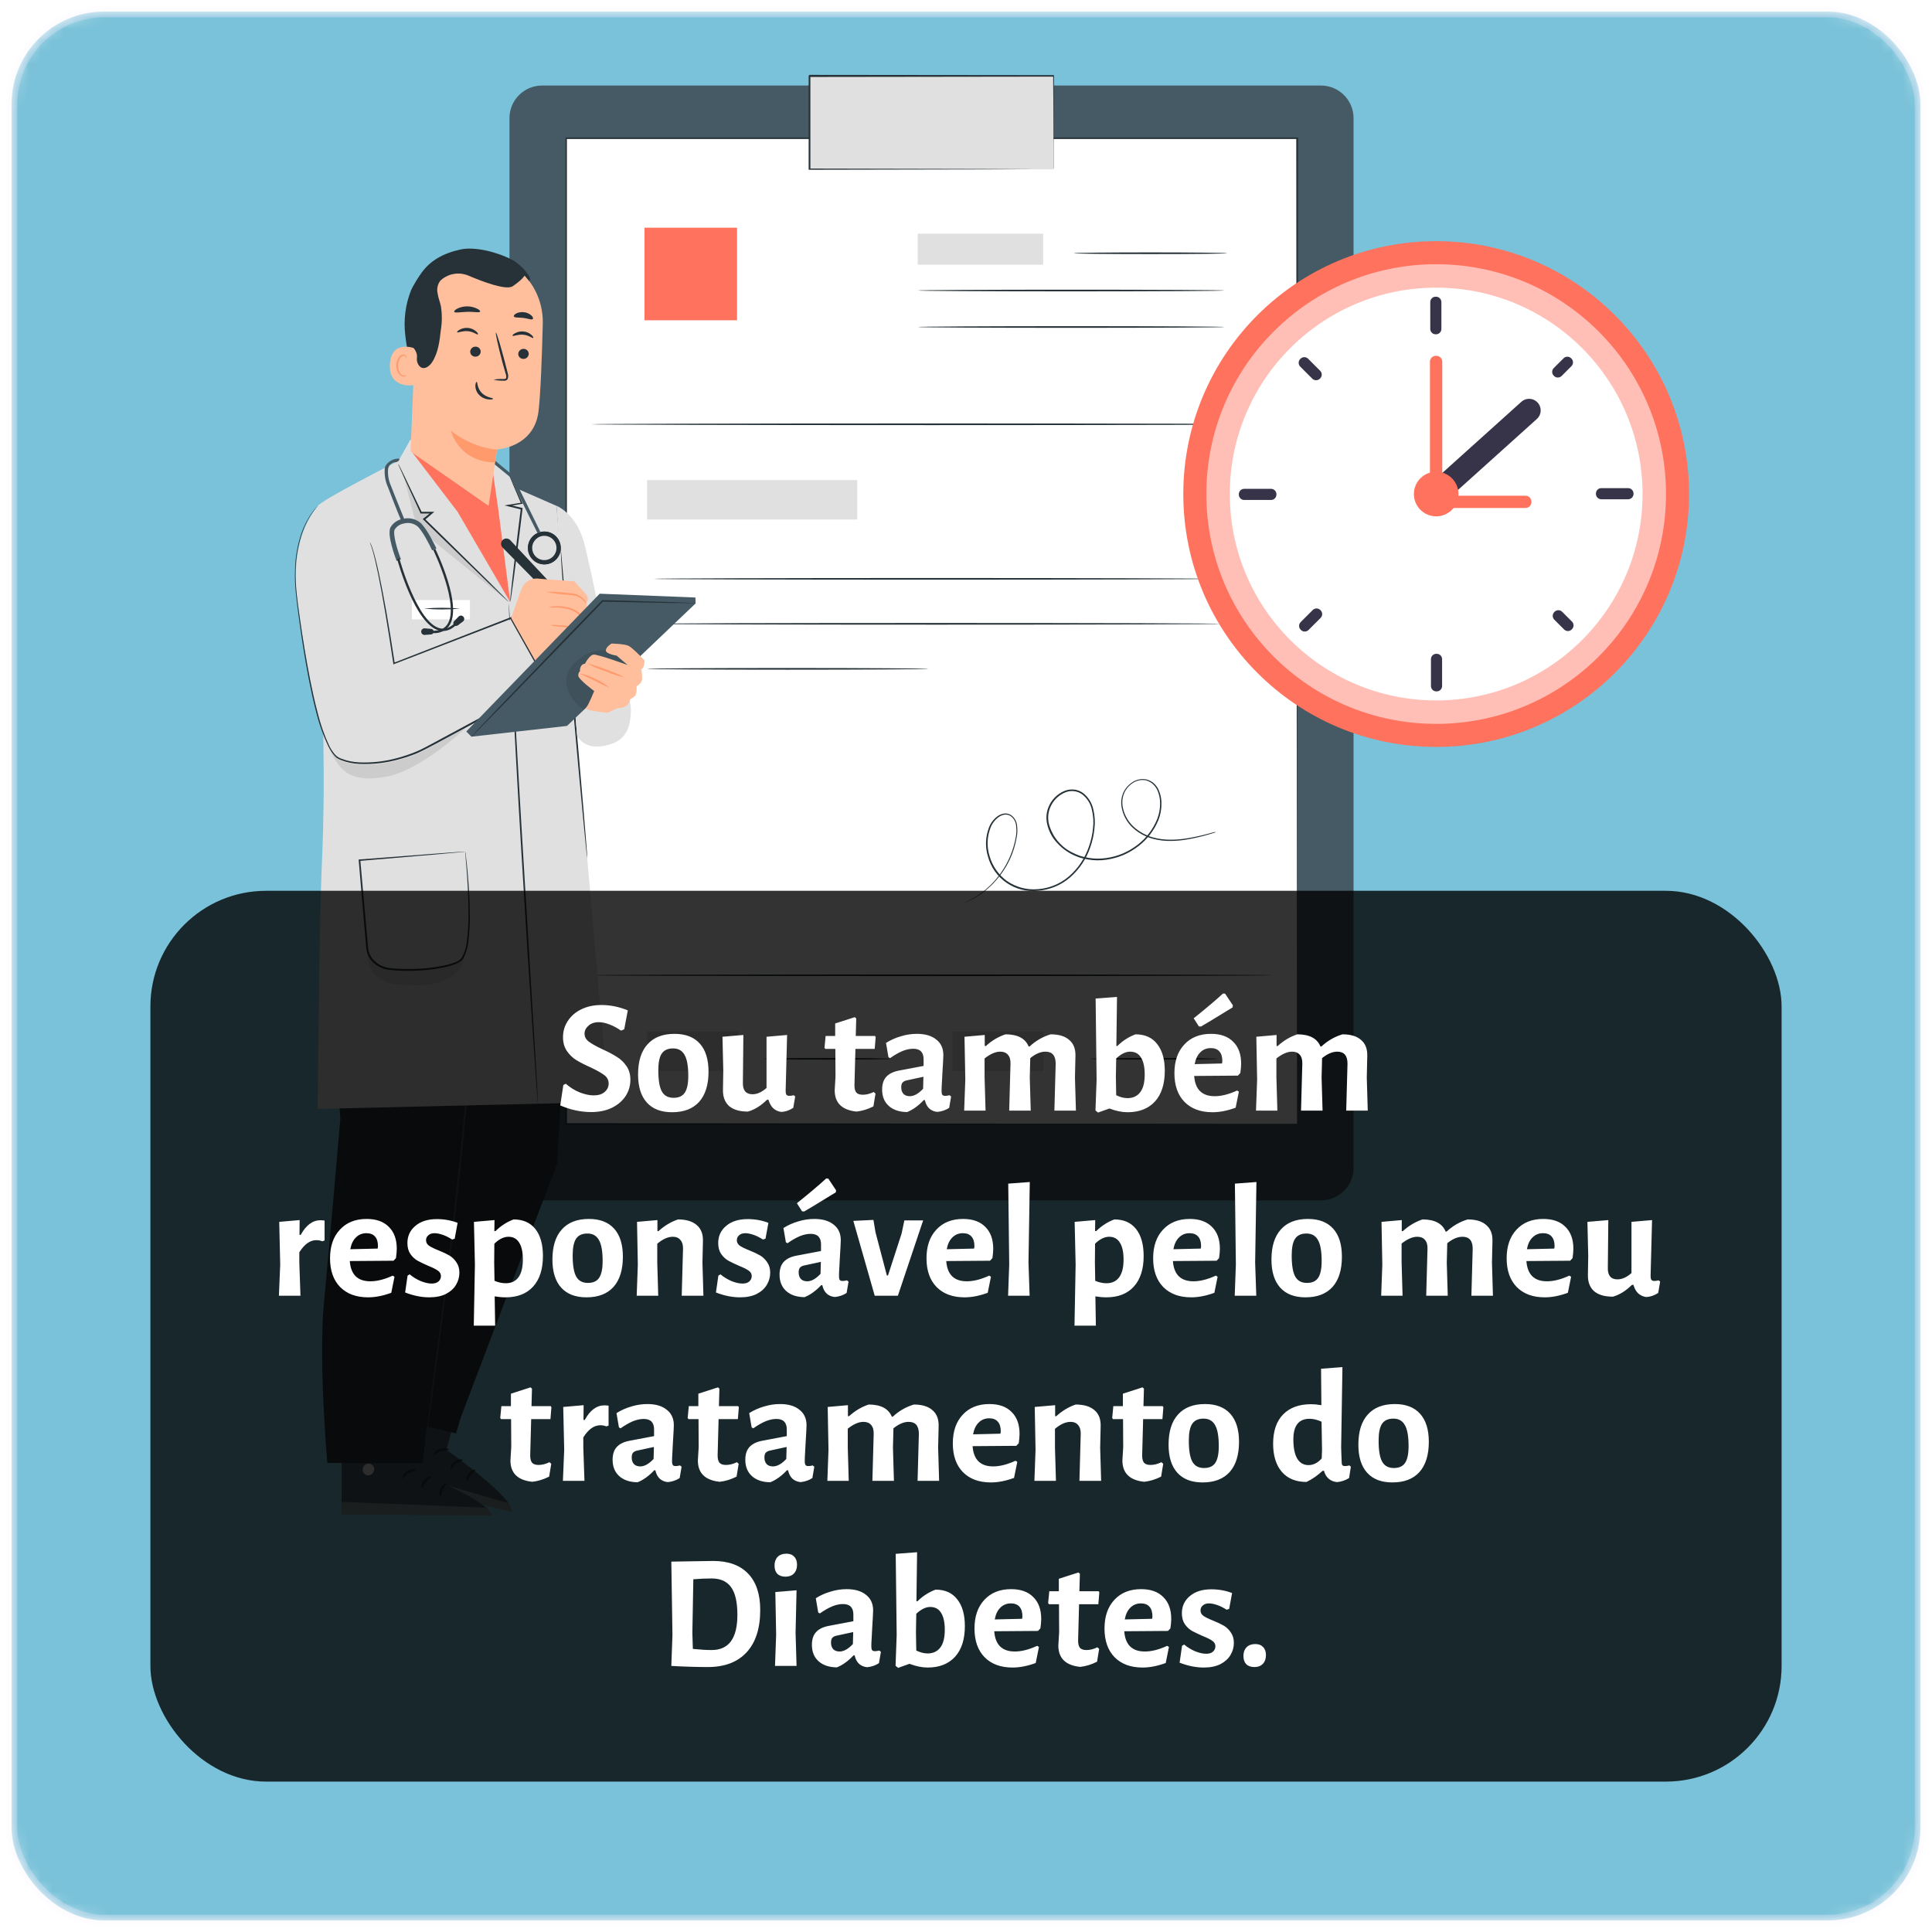<svg width="167" height="167" viewBox="0 0 167 167" fill="none" xmlns="http://www.w3.org/2000/svg">
<mask id="mask0_206:37109" style="mask-type:alpha" maskUnits="userSpaceOnUse" x="0" y="0" width="167" height="167">
<rect x="1" y="1" width="165" height="165" rx="8" fill="#5988D6" stroke="#EDE6FC" stroke-opacity="0.3"/>
</mask>
<g mask="url(#mask0_206:37109)">
<rect x="1" y="1" width="165" height="165" rx="8" fill="#7AC2D9" stroke="#EDE6FC" stroke-opacity="0.3"/>
<path d="M114.178 7.394H46.859C45.301 7.394 44.038 8.657 44.038 10.215V100.94C44.038 102.498 45.301 103.762 46.859 103.762H114.178C115.737 103.762 117 102.498 117 100.94V10.215C117 8.657 115.737 7.394 114.178 7.394Z" fill="#455A64"/>
<path d="M112.114 11.947H48.924V97.141H112.114V11.947Z" fill="white"/>
<path d="M112.114 97.141C112.114 96.559 112.086 62.39 112.047 11.947L112.114 12.014H48.929L49.002 11.942C49.002 43.717 49.002 73.154 49.002 97.149L48.943 97.09L112.133 97.149L48.943 97.208H48.882V97.149C48.882 73.168 48.882 43.731 48.882 11.956V11.883H48.96H112.145H112.209V11.961C112.142 62.39 112.114 96.559 112.114 97.141Z" fill="#263238"/>
<rect x="55.71" y="19.683" width="8.001" height="8.001" fill="#FF725E"/>
<path d="M90.172 20.197H79.327V22.882H90.172V20.197Z" fill="#E0E0E0"/>
<path d="M106.074 21.89C106.074 21.932 103.107 21.963 99.447 21.963C95.788 21.963 92.823 21.932 92.823 21.89C92.823 21.848 95.788 21.817 99.447 21.817C103.107 21.817 106.074 21.851 106.074 21.89Z" fill="#263238"/>
<path d="M105.839 25.111C105.839 25.15 99.905 25.184 92.589 25.184C85.272 25.184 79.338 25.15 79.338 25.111C79.338 25.072 85.269 25.039 92.589 25.039C99.908 25.039 105.839 25.069 105.839 25.111Z" fill="#263238"/>
<path d="M105.839 28.265C105.839 28.304 99.905 28.338 92.589 28.338C85.272 28.338 79.338 28.304 79.338 28.265C79.338 28.226 85.269 28.193 92.589 28.193C99.908 28.193 105.839 28.223 105.839 28.265Z" fill="#263238"/>
<path d="M109.96 36.674C109.96 36.713 96.776 36.747 80.52 36.747C64.264 36.747 51.083 36.713 51.083 36.674C51.083 36.635 64.261 36.602 80.526 36.602C96.79 36.602 109.96 36.632 109.96 36.674Z" fill="#263238"/>
<path d="M109.96 84.301C109.96 84.34 96.776 84.374 80.52 84.374C64.264 84.374 51.078 84.34 51.078 84.301C51.078 84.262 64.255 84.228 80.52 84.228C96.785 84.228 109.96 84.259 109.96 84.301Z" fill="#263238"/>
<path d="M74.097 41.496H55.93V44.904H74.097V41.496Z" fill="#E0E0E0"/>
<path d="M63.794 89.165H55.93V92.573H63.794V89.165Z" fill="#E0E0E0"/>
<path d="M90.198 89.165H82.333V92.573H90.198V89.165Z" fill="#E0E0E0"/>
<path d="M76.972 91.522C76.972 91.564 74.516 91.595 71.488 91.595C68.46 91.595 66.004 91.564 66.004 91.522C66.004 91.481 68.457 91.45 71.488 91.45C74.519 91.45 76.972 91.483 76.972 91.522Z" fill="#263238"/>
<path d="M105.211 91.522C105.211 91.564 102.755 91.595 99.727 91.595C96.698 91.595 94.24 91.564 94.24 91.522C94.24 91.481 96.695 91.45 99.727 91.45C102.758 91.45 105.211 91.483 105.211 91.522Z" fill="#263238"/>
<path d="M104.56 50.034C104.56 50.073 93.798 50.106 80.534 50.106C67.27 50.106 56.508 50.073 56.508 50.034C56.508 49.995 67.267 49.961 80.534 49.961C93.801 49.961 104.56 49.995 104.56 50.034Z" fill="#263238"/>
<path d="M105.496 53.922C105.496 53.964 94.522 53.995 80.992 53.995C67.463 53.995 56.489 53.964 56.489 53.922C56.489 53.88 67.457 53.85 80.992 53.85C94.528 53.85 105.496 53.883 105.496 53.922Z" fill="#263238"/>
<path d="M80.243 57.814C80.243 57.853 74.799 57.887 68.085 57.887C61.372 57.887 55.927 57.853 55.927 57.814C55.927 57.775 61.37 57.741 68.085 57.741C74.802 57.741 80.243 57.778 80.243 57.814Z" fill="#263238"/>
<path d="M105.132 71.925L104.973 71.978C104.864 72.011 104.694 72.065 104.495 72.123C103.883 72.305 103.259 72.451 102.629 72.559C102.168 72.64 101.701 72.684 101.232 72.69C100.68 72.703 100.128 72.634 99.595 72.486C98.979 72.311 98.412 71.996 97.936 71.567C97.401 71.079 97.049 70.422 96.939 69.707C96.881 69.318 96.929 68.922 97.078 68.558C97.241 68.182 97.51 67.861 97.852 67.634C98.029 67.51 98.228 67.423 98.439 67.378C98.649 67.333 98.867 67.331 99.079 67.371C99.293 67.424 99.494 67.519 99.671 67.651C99.843 67.796 99.988 67.971 100.098 68.167C100.301 68.577 100.403 69.029 100.394 69.486C100.398 69.954 100.312 70.419 100.143 70.855C99.778 71.759 99.177 72.548 98.402 73.14C98.003 73.447 97.568 73.704 97.106 73.906C96.63 74.105 96.131 74.242 95.62 74.314C95.098 74.389 94.567 74.383 94.047 74.294C93.783 74.252 93.522 74.189 93.268 74.107C93.013 74.013 92.765 73.903 92.525 73.777C92.045 73.51 91.618 73.158 91.265 72.738C90.9 72.309 90.644 71.798 90.519 71.249C90.384 70.684 90.454 70.09 90.717 69.573C90.98 69.05 91.415 68.634 91.949 68.394C92.219 68.271 92.517 68.22 92.812 68.246C93.106 68.272 93.388 68.378 93.625 68.553C94.081 68.911 94.395 69.419 94.511 69.986C94.639 70.529 94.67 71.091 94.6 71.645C94.545 72.189 94.425 72.723 94.243 73.238C93.898 74.249 93.292 75.151 92.485 75.853C91.702 76.525 90.722 76.926 89.692 76.995C88.74 77.092 87.785 76.847 86.998 76.304C86.211 75.761 85.642 74.955 85.395 74.031C85.144 73.206 85.177 72.321 85.49 71.517C85.637 71.134 85.891 70.802 86.222 70.559C86.386 70.436 86.578 70.356 86.781 70.324C86.979 70.295 87.182 70.333 87.356 70.433C87.516 70.537 87.649 70.676 87.746 70.84C87.843 71.004 87.901 71.188 87.915 71.377C87.962 71.725 87.948 72.077 87.873 72.419C87.765 73.044 87.578 73.653 87.314 74.23C86.887 75.153 86.282 75.983 85.535 76.674C85.066 77.112 84.537 77.482 83.965 77.772C83.817 77.849 83.665 77.918 83.509 77.979L83.353 78.04L83.504 77.965C83.604 77.915 83.761 77.853 83.951 77.744C84.515 77.444 85.034 77.068 85.496 76.627C86.697 75.5 87.503 74.017 87.795 72.397C87.864 72.064 87.877 71.721 87.831 71.383C87.818 71.209 87.765 71.041 87.677 70.89C87.589 70.74 87.468 70.611 87.323 70.514C87.167 70.429 86.988 70.396 86.811 70.419C86.63 70.452 86.459 70.527 86.311 70.637C85.998 70.869 85.758 71.186 85.619 71.55C85.316 72.333 85.287 73.195 85.537 73.995C85.781 74.858 86.306 75.615 87.029 76.146C87.812 76.69 88.76 76.942 89.709 76.859C90.707 76.788 91.656 76.396 92.413 75.741C93.199 75.055 93.789 74.173 94.123 73.185C94.302 72.68 94.42 72.156 94.475 71.623C94.543 71.086 94.512 70.541 94.385 70.014C94.275 69.479 93.978 69.001 93.547 68.665C93.327 68.506 93.069 68.409 92.8 68.384C92.53 68.359 92.258 68.407 92.013 68.522C91.509 68.75 91.098 69.144 90.851 69.64C90.604 70.126 90.539 70.685 90.667 71.215C90.802 71.733 91.044 72.217 91.377 72.636C91.71 73.055 92.126 73.4 92.6 73.649C92.832 73.77 93.072 73.876 93.318 73.967C93.565 74.047 93.818 74.109 94.075 74.151C94.581 74.236 95.098 74.243 95.606 74.171C96.105 74.102 96.594 73.969 97.059 73.774C97.51 73.578 97.936 73.328 98.327 73.028C99.085 72.45 99.672 71.678 100.028 70.793C100.193 70.372 100.278 69.924 100.277 69.472C100.287 69.036 100.191 68.603 99.998 68.212C99.895 68.03 99.761 67.866 99.604 67.729C99.439 67.598 99.249 67.503 99.045 67.449C98.849 67.412 98.647 67.414 98.451 67.455C98.255 67.496 98.07 67.576 97.905 67.69C97.58 67.904 97.324 68.207 97.168 68.564C97.026 68.91 96.979 69.287 97.031 69.656C97.136 70.351 97.475 70.988 97.992 71.464C98.455 71.886 99.008 72.196 99.609 72.372C100.134 72.521 100.678 72.593 101.224 72.584C101.684 72.581 102.142 72.542 102.596 72.467C103.226 72.365 103.85 72.229 104.465 72.059L104.945 71.928L105.132 71.925Z" fill="#263238"/>
<path d="M91.064 6.575H69.977V14.638H91.064V6.575Z" fill="#E0E0E0"/>
<path d="M91.061 14.635C91.061 14.635 91.061 14.585 91.061 14.49C91.061 14.395 91.061 14.252 91.061 14.071C91.061 13.699 91.061 13.163 91.061 12.47C91.061 11.073 91.061 9.07 91.033 6.575L91.083 6.625L69.977 6.653L70.049 6.581C70.049 9.397 70.049 12.121 70.049 14.64L69.98 14.571L85.065 14.604L89.463 14.624H90.642H90.949H91.055C91.022 14.627 90.99 14.627 90.957 14.624H90.658H89.493L85.113 14.643L69.968 14.674H69.899V14.604C69.899 12.09 69.899 9.36 69.899 6.544L69.971 6.472L91.055 6.494H91.105V6.544C91.105 9.059 91.086 11.07 91.08 12.47C91.08 13.157 91.08 13.691 91.08 14.059C91.08 14.235 91.08 14.372 91.08 14.47C91.078 14.525 91.071 14.581 91.061 14.635Z" fill="#263238"/>
<path d="M40.434 118.741L38.579 125.318C38.579 125.318 44.482 129.458 44.255 130.707L31.684 127.483L34.159 117.113L40.434 118.741Z" fill="#455A64"/>
<path d="M34.827 123.764C34.695 123.771 34.571 123.826 34.478 123.919C34.384 124.012 34.329 124.136 34.321 124.267C34.322 124.399 34.373 124.526 34.464 124.621C34.554 124.717 34.678 124.774 34.81 124.781C34.95 124.774 35.082 124.714 35.18 124.613C35.278 124.513 35.334 124.379 35.338 124.239C35.313 123.974 35.025 123.697 34.779 123.762" fill="#E0E0E0"/>
<g opacity="0.6">
<path opacity="0.6" d="M31.678 127.483L31.958 126.449L43.909 129.927C43.909 129.927 44.409 130.318 44.247 130.707L31.678 127.483Z" fill="white"/>
</g>
<path d="M38.791 125.304C38.774 125.368 38.459 125.318 38.107 125.443C37.755 125.569 37.531 125.79 37.481 125.751C37.431 125.712 37.609 125.371 38.039 125.228C38.47 125.086 38.827 125.251 38.791 125.304Z" fill="#263238"/>
<path d="M39.981 126.203C39.981 126.267 39.702 126.307 39.422 126.519C39.143 126.731 39.02 126.997 38.961 126.98C38.903 126.963 38.947 126.594 39.294 126.337C39.64 126.08 39.995 126.142 39.981 126.203Z" fill="#263238"/>
<path d="M40.336 128.011C40.277 128.011 40.269 127.676 40.509 127.371C40.749 127.066 41.068 127.002 41.085 127.061C41.101 127.12 40.875 127.259 40.682 127.513C40.489 127.768 40.397 128.022 40.336 128.011Z" fill="#263238"/>
<path d="M39.07 123.759C39.031 123.809 38.769 123.65 38.417 123.586C38.065 123.521 37.766 123.563 37.746 123.502C37.727 123.44 38.042 123.281 38.459 123.362C38.875 123.443 39.101 123.708 39.07 123.759Z" fill="#263238"/>
<path d="M36.022 120.289L35.743 127.128C35.743 127.128 42.431 129.732 42.495 131L29.53 130.897L29.558 120.219L36.022 120.289Z" fill="#455A64"/>
<path d="M31.726 126.522C31.601 126.564 31.495 126.65 31.427 126.763C31.359 126.876 31.333 127.009 31.354 127.139C31.385 127.267 31.464 127.378 31.575 127.449C31.686 127.52 31.82 127.545 31.949 127.519C32.083 127.476 32.196 127.386 32.268 127.266C32.339 127.145 32.364 127.003 32.338 126.865C32.293 126.735 32.199 126.627 32.075 126.566C31.952 126.505 31.809 126.495 31.678 126.538" fill="#E0E0E0"/>
<g opacity="0.6">
<path opacity="0.6" d="M29.519 130.897L29.564 129.821L41.979 130.321C41.979 130.321 42.554 130.584 42.484 131L29.519 130.897Z" fill="white"/>
</g>
<path d="M35.941 127.061C35.941 127.125 35.623 127.153 35.31 127.357C34.997 127.561 34.827 127.835 34.771 127.81C34.715 127.784 34.81 127.41 35.193 127.167C35.575 126.924 35.955 127.005 35.941 127.061Z" fill="#263238"/>
<path d="M37.296 127.65C37.31 127.715 37.037 127.821 36.819 128.095C36.601 128.368 36.539 128.653 36.475 128.653C36.411 128.653 36.374 128.282 36.651 127.949C36.928 127.617 37.296 127.589 37.296 127.65Z" fill="#263238"/>
<path d="M38.056 129.324C38 129.324 37.914 129.014 38.079 128.659C38.243 128.304 38.542 128.164 38.568 128.22C38.593 128.276 38.408 128.463 38.288 128.757C38.168 129.05 38.12 129.318 38.056 129.324Z" fill="#263238"/>
<path d="M35.838 125.496C35.813 125.555 35.522 125.463 35.165 125.496C34.807 125.53 34.528 125.633 34.494 125.577C34.461 125.522 34.732 125.298 35.154 125.273C35.575 125.248 35.871 125.446 35.838 125.496Z" fill="#263238"/>
<path d="M28.002 70.235V75.657L29.418 96.73C29.418 96.73 28.538 106.949 27.996 112.721C27.524 117.733 28.295 126.457 28.295 126.457H36.556L39.509 97.356L41.342 79.197L44.529 70.936L28.002 70.235Z" fill="#263238"/>
<path d="M49.737 71.179L48.156 100.574L39.805 122.585L39.422 123.91L34.492 122.689L38.16 70.606L49.737 71.179Z" fill="#263238"/>
<path d="M41.305 79.406C41.308 79.447 41.308 79.488 41.305 79.529C41.305 79.619 41.305 79.736 41.305 79.887C41.305 80.211 41.283 80.675 41.263 81.267C41.233 82.463 41.149 84.195 41.029 86.332C40.78 90.603 40.316 96.504 39.59 102.993C38.864 109.483 38.09 115.347 37.514 119.588C37.235 121.7 36.986 123.412 36.821 124.616C36.738 125.203 36.67 125.661 36.626 125.983C36.603 126.131 36.584 126.248 36.57 126.335C36.565 126.375 36.558 126.415 36.548 126.455C36.544 126.415 36.544 126.374 36.548 126.335C36.548 126.245 36.57 126.128 36.587 125.977C36.626 125.656 36.682 125.198 36.754 124.608C36.908 123.415 37.129 121.7 37.4 119.579C37.958 115.336 38.718 109.475 39.431 102.985C40.143 96.495 40.635 90.603 40.911 86.332C41.045 84.198 41.146 82.468 41.191 81.272C41.221 80.68 41.244 80.219 41.261 79.895C41.261 79.744 41.277 79.616 41.283 79.538C41.285 79.493 41.293 79.449 41.305 79.406Z" fill="#455A64"/>
<path d="M41.833 72.053C41.831 72.137 41.804 72.218 41.757 72.286C41.709 72.355 41.641 72.407 41.564 72.438C41.486 72.468 41.401 72.475 41.319 72.457C41.238 72.44 41.163 72.398 41.105 72.339C41.047 72.279 41.007 72.203 40.992 72.121C40.976 72.039 40.985 71.954 41.018 71.877C41.05 71.8 41.105 71.735 41.174 71.688C41.244 71.642 41.325 71.618 41.409 71.618C41.465 71.618 41.521 71.63 41.573 71.652C41.625 71.675 41.672 71.707 41.711 71.748C41.751 71.788 41.782 71.836 41.803 71.888C41.824 71.941 41.834 71.997 41.833 72.053Z" fill="#455A64"/>
<path d="M49.088 76.16C48.869 76.003 48.673 75.815 48.507 75.601C48.08 75.097 47.73 74.532 47.468 73.925C47.204 73.32 47.029 72.68 46.948 72.025C46.902 71.755 46.895 71.479 46.929 71.207C46.954 71.207 46.971 71.517 47.057 72.009C47.27 73.287 47.797 74.493 48.591 75.518C48.893 75.92 49.105 76.141 49.088 76.16Z" fill="#455A64"/>
<path d="M48.102 43.717C48.102 43.717 49.684 44.334 50.413 46.648C50.921 48.257 53.304 60.236 53.304 60.236L49.983 62.424L48.636 51.221L48.102 43.717Z" fill="#E0E0E0"/>
<path d="M35.48 37.993L34.441 39.837C34.441 39.837 27.496 43.368 27.521 43.717C27.521 43.717 27.907 56.895 27.979 66.564C28.007 70.215 27.873 73.57 27.801 75.182C27.608 79.415 27.457 95.856 27.457 95.856L52.6 95.26L48.099 43.723L44.552 42.169L44.099 41.239L42.47 39.915L35.48 37.993Z" fill="#E0E0E0"/>
<path d="M46.499 95.4C46.502 95.362 46.502 95.324 46.499 95.286C46.499 95.205 46.499 95.096 46.485 94.959C46.468 94.66 46.446 94.235 46.418 93.696C46.351 92.579 46.258 91.006 46.138 89.05C45.901 85.122 45.58 79.708 45.214 73.727C44.848 67.746 44.557 62.331 44.331 58.401C44.227 56.445 44.144 54.861 44.082 53.755C44.051 53.213 44.029 52.791 44.012 52.492C44.012 52.355 43.996 52.246 43.99 52.165C43.994 52.128 43.994 52.091 43.99 52.053C43.987 52.091 43.987 52.128 43.99 52.165C43.99 52.246 43.99 52.355 43.99 52.495C43.99 52.791 44.015 53.216 44.032 53.758C44.071 54.855 44.144 56.445 44.233 58.406C44.42 62.331 44.714 67.751 45.071 73.738C45.429 79.725 45.775 85.136 46.041 89.056C46.175 91.011 46.286 92.593 46.362 93.699C46.404 94.241 46.437 94.663 46.46 94.959L46.488 95.288C46.488 95.326 46.492 95.363 46.499 95.4Z" fill="#263238"/>
<path d="M42.473 39.918L43.06 43.952L44.105 52.053L39.551 44.239L35.598 39.06L42.11 43.625L42.194 39.84" fill="#FF725E"/>
<path d="M34.41 40.083C34.443 40.191 34.485 40.297 34.536 40.398L34.925 41.273L36.338 44.346L36.355 44.385H37.349L37.305 44.256L36.606 44.815L36.542 44.868L36.601 44.927L37.928 46.223L42.185 50.355L43.487 51.593C43.633 51.729 43.767 51.838 43.848 51.925C43.888 51.965 43.932 52.002 43.979 52.034C43.979 52.034 43.945 51.984 43.867 51.903L43.54 51.57L42.272 50.296L38.045 46.134L36.715 44.84V44.949L37.394 44.368L37.548 44.239H36.397L36.458 44.279C35.863 43.038 35.36 41.988 34.994 41.228L34.573 40.37C34.526 40.27 34.472 40.174 34.41 40.083Z" fill="#263238"/>
<path d="M44.099 52.053C44.144 51.889 44.175 51.721 44.191 51.551C44.242 51.201 44.306 50.738 44.384 50.176C44.54 49.014 44.747 47.41 44.965 45.634L45.166 43.98V43.916L45.102 43.899L43.962 43.619V43.753L45.11 43.55H45.186L45.152 43.48C44.845 42.809 44.593 42.253 44.398 41.843C44.314 41.664 44.242 41.516 44.183 41.396C44.161 41.341 44.132 41.291 44.096 41.245C44.107 41.302 44.126 41.357 44.152 41.41L44.337 41.868L45.046 43.527L45.088 43.446L43.94 43.633L43.61 43.686L43.934 43.767L45.074 44.047L45.018 43.966C44.954 44.491 44.884 45.047 44.811 45.62C44.593 47.394 44.404 49.003 44.275 50.168C44.216 50.726 44.166 51.196 44.13 51.548C44.108 51.715 44.098 51.884 44.099 52.053Z" fill="#263238"/>
<path d="M40.218 73.615H40.056L39.57 73.646L37.715 73.783L31.072 74.291H31.005V74.358C31.111 75.607 31.229 76.965 31.351 78.398C31.413 79.113 31.476 79.847 31.541 80.599C31.575 80.976 31.608 81.356 31.639 81.739C31.651 81.936 31.682 82.132 31.731 82.323C31.79 82.522 31.878 82.71 31.994 82.882C32.37 83.389 32.931 83.728 33.556 83.826C34.143 83.898 34.735 83.929 35.327 83.918C36.444 83.921 37.558 83.799 38.648 83.555C38.907 83.492 39.16 83.41 39.406 83.309C39.528 83.258 39.645 83.197 39.758 83.127C39.814 83.09 39.868 83.046 39.917 82.999C39.962 82.95 40.004 82.897 40.042 82.843C40.28 82.404 40.428 81.922 40.478 81.426C40.586 80.554 40.63 79.676 40.61 78.797C40.584 77.188 40.467 75.892 40.383 75.001C40.339 74.554 40.297 74.207 40.266 73.973C40.266 73.861 40.241 73.774 40.23 73.693C40.226 73.663 40.221 73.633 40.213 73.604C40.209 73.635 40.209 73.665 40.213 73.696C40.213 73.766 40.213 73.853 40.235 73.975C40.255 74.221 40.283 74.565 40.322 75.004C40.389 75.9 40.487 77.197 40.498 78.797C40.513 79.67 40.464 80.542 40.35 81.407C40.3 81.883 40.157 82.346 39.928 82.767C39.785 82.964 39.582 83.109 39.35 83.181C39.111 83.279 38.864 83.358 38.612 83.418C37.535 83.653 36.435 83.767 35.332 83.759C34.75 83.767 34.167 83.736 33.589 83.664C33.004 83.576 32.477 83.26 32.125 82.784C32.02 82.629 31.938 82.46 31.882 82.281C31.835 82.098 31.807 81.911 31.798 81.722C31.762 81.34 31.731 80.96 31.698 80.585C31.631 79.834 31.567 79.096 31.502 78.381C31.377 76.948 31.254 75.587 31.145 74.344L31.083 74.417L37.673 73.855L39.54 73.685L40.037 73.637C40.098 73.634 40.158 73.626 40.218 73.615Z" fill="#263238"/>
<g opacity="0.3">
<path opacity="0.3" d="M31.745 82.144C32.455 83.994 34.31 84.1 36.302 83.82C38.176 83.541 39.981 83.153 40.121 82.616C40.07 83.597 39.35 84.348 38.444 84.742C37.526 85.094 36.539 85.232 35.559 85.147C34.533 85.103 33.648 85.147 32.801 84.564C31.955 83.98 31.742 82.988 31.745 82.144Z" fill="black"/>
</g>
<path d="M50.762 74.188C50.755 74.165 50.75 74.142 50.748 74.118L50.723 73.917C50.702 73.731 50.674 73.471 50.639 73.137L50.36 70.265C50.128 67.841 49.82 64.488 49.496 60.786C49.172 57.085 48.893 53.73 48.709 51.288C48.616 50.075 48.547 49.092 48.507 48.41C48.485 48.07 48.477 47.807 48.471 47.626C48.471 47.544 48.471 47.477 48.471 47.422C48.467 47.399 48.467 47.377 48.471 47.355C48.538 48.139 49.005 53.478 49.642 60.764C49.96 64.46 50.251 67.807 50.46 70.246C50.558 71.45 50.639 72.428 50.695 73.121C50.72 73.45 50.739 73.713 50.754 73.903C50.754 73.984 50.754 74.051 50.754 74.107C50.76 74.133 50.763 74.16 50.762 74.188Z" fill="#263238"/>
<path d="M54.408 60.502C54.513 60.89 54.552 61.293 54.522 61.694C54.464 62.303 54.436 63.806 52.807 64.32C51.178 64.835 50.39 64.346 49.888 63.656L49.642 60.664L51.382 59.513L54.408 60.502Z" fill="#E0E0E0"/>
<g opacity="0.3">
<path opacity="0.3" d="M40.797 62.424C40.797 62.424 36.632 66.539 33.396 67.134C30.161 67.729 29.005 66.575 28.144 63.678L40.797 62.424Z" fill="black"/>
</g>
<path d="M27.597 43.614C27.597 43.614 24.948 46.069 25.703 51.875C26.401 57.272 27.658 64.79 29.301 65.662C30.944 66.533 34.533 66.097 37.151 64.614C39.769 63.13 47.354 59.121 47.354 59.121L44.214 53.534L34.098 57.445C34.098 57.445 32.79 48.505 32.005 46.955" fill="#E0E0E0"/>
<path d="M31.974 46.849C31.974 46.849 32.002 46.905 32.053 47.019C32.078 47.075 32.108 47.148 32.142 47.232C32.176 47.315 32.203 47.424 32.243 47.539C32.391 48.003 32.567 48.698 32.762 49.603C33.151 51.411 33.623 54.051 34.12 57.334L34.047 57.289L44.158 53.35L44.214 53.33L44.244 53.383L47.387 58.971L47.423 59.035L47.356 59.071L40.87 62.566L37.688 64.279C37.168 64.558 36.645 64.837 36.106 65.083C35.568 65.306 35.016 65.493 34.452 65.642C33.355 65.949 32.216 66.081 31.078 66.033C30.521 66.013 29.972 65.898 29.454 65.692L29.267 65.608C29.203 65.575 29.141 65.537 29.083 65.494C28.98 65.405 28.886 65.306 28.804 65.198C28.639 64.983 28.496 64.753 28.376 64.51C27.932 63.573 27.584 62.593 27.337 61.586C27.083 60.616 26.879 59.663 26.697 58.739C26.34 56.892 26.074 55.16 25.859 53.576C25.644 51.992 25.44 50.55 25.502 49.274C25.522 48.183 25.711 47.103 26.06 46.069C26.29 45.419 26.612 44.805 27.018 44.248C27.124 44.104 27.24 43.968 27.365 43.84C27.407 43.796 27.453 43.755 27.502 43.717C27.502 43.717 27.457 43.759 27.376 43.848C27.258 43.982 27.147 44.122 27.044 44.267C26.65 44.828 26.337 45.441 26.116 46.089C25.77 47.117 25.581 48.192 25.557 49.276C25.507 50.545 25.708 51.978 25.937 53.562C26.166 55.146 26.437 56.873 26.8 58.716C26.985 59.636 27.186 60.585 27.443 61.552C27.682 62.55 28.02 63.521 28.452 64.452C28.567 64.686 28.706 64.907 28.865 65.114C28.948 65.217 29.041 65.311 29.144 65.393C29.196 65.43 29.25 65.464 29.306 65.494L29.485 65.572C29.988 65.769 30.521 65.879 31.061 65.899C32.184 65.945 33.306 65.814 34.388 65.511C34.944 65.359 35.49 65.172 36.023 64.952C36.556 64.72 37.065 64.435 37.59 64.153L40.772 62.438L47.261 58.945L47.231 59.049C46.141 57.093 45.088 55.23 44.096 53.462L44.183 53.492L34.061 57.403L33.997 57.426V57.359C33.511 54.076 33.058 51.436 32.687 49.626C32.502 48.721 32.335 48.022 32.195 47.558C32.162 47.444 32.131 47.34 32.103 47.251L32.022 47.036C31.994 46.91 31.974 46.849 31.974 46.849Z" fill="#263238"/>
<path d="M35.598 53.542H40.618V51.872H35.598V53.542Z" fill="white"/>
<path d="M36.634 52.607C37.676 52.51 38.724 52.51 39.766 52.607C38.724 52.703 37.676 52.703 36.634 52.607Z" fill="#263238"/>
<g opacity="0.3">
<path opacity="0.3" d="M43.848 51.944L36.461 45.952L36.637 45.427H35.992L34.927 41.275L36.461 44.29L37.352 44.248L36.707 44.84L43.848 51.944Z" fill="black"/>
</g>
<path d="M34.721 45.111L35 44.999C35 44.999 34.394 43.541 33.801 42.01C33.586 41.54 33.5 41.022 33.55 40.507C33.583 40.346 33.672 40.201 33.801 40.099C33.931 39.996 34.092 39.943 34.257 39.948L34.452 39.845L34.553 39.666C34.036 39.554 33.343 39.988 33.262 40.465C33.206 41.033 33.303 41.606 33.542 42.125C34.112 43.65 34.715 45.097 34.721 45.111Z" fill="#455A64"/>
<path d="M34.285 48.486L34.656 48.341C34.352 47.558 33.936 46.167 34.114 45.776C34.202 45.636 34.319 45.517 34.457 45.427C34.595 45.336 34.75 45.276 34.913 45.251C35.113 45.197 35.322 45.191 35.524 45.232C35.726 45.273 35.916 45.361 36.078 45.488C36.503 45.849 37.145 47.117 37.358 47.578L37.721 47.41C37.688 47.34 36.916 45.675 36.324 45.175C36.115 45.008 35.87 44.891 35.608 44.836C35.346 44.78 35.075 44.786 34.816 44.854C34.592 44.891 34.38 44.978 34.194 45.107C34.009 45.237 33.855 45.406 33.743 45.603C33.452 46.268 34.145 48.12 34.285 48.486Z" fill="#455A64"/>
<path d="M38.297 54.543C38.755 54.543 39.207 54.3 39.64 53.811L39.489 53.677C39.014 54.216 38.526 54.428 38.037 54.313C36.05 53.847 34.539 48.33 34.522 48.274L34.33 48.324C34.394 48.556 35.888 54.015 37.989 54.509C38.09 54.531 38.193 54.542 38.297 54.543Z" fill="#263238"/>
<path d="M39.258 54.04C39.299 54.079 39.352 54.103 39.409 54.106C39.466 54.11 39.522 54.093 39.568 54.059L39.998 53.738C40.03 53.718 40.058 53.692 40.079 53.66C40.101 53.629 40.116 53.594 40.123 53.557C40.131 53.52 40.131 53.482 40.123 53.445C40.116 53.407 40.101 53.372 40.079 53.341C40.056 53.304 40.024 53.273 39.986 53.25C39.949 53.227 39.906 53.214 39.862 53.21C39.819 53.207 39.775 53.214 39.734 53.231C39.694 53.248 39.658 53.274 39.629 53.308L39.241 53.71C39.202 53.757 39.181 53.817 39.185 53.878C39.188 53.939 39.214 53.997 39.258 54.04Z" fill="#263238"/>
<path d="M37.453 54.724C37.711 54.744 37.97 54.699 38.207 54.594C38.443 54.489 38.65 54.326 38.808 54.121C40.029 52.406 37.727 47.651 37.629 47.45L37.45 47.539C37.472 47.586 39.8 52.389 38.646 54.003C38.347 54.425 37.808 54.593 37.076 54.501L37.05 54.699C37.184 54.715 37.318 54.724 37.453 54.724Z" fill="#263238"/>
<path d="M37.489 54.618C37.485 54.675 37.461 54.728 37.421 54.768C37.381 54.809 37.328 54.834 37.271 54.839L36.735 54.881C36.698 54.887 36.66 54.885 36.623 54.876C36.587 54.867 36.553 54.85 36.523 54.828C36.492 54.805 36.467 54.776 36.449 54.744C36.43 54.711 36.418 54.675 36.414 54.638C36.407 54.595 36.409 54.552 36.422 54.511C36.434 54.47 36.456 54.433 36.485 54.401C36.514 54.37 36.55 54.346 36.59 54.331C36.63 54.315 36.673 54.309 36.715 54.313L37.274 54.361C37.336 54.367 37.394 54.398 37.434 54.446C37.474 54.494 37.494 54.556 37.489 54.618Z" fill="#263238"/>
<path d="M47.052 48.785C47.836 48.785 48.471 48.15 48.471 47.366C48.471 46.582 47.836 45.947 47.052 45.947C46.268 45.947 45.633 46.582 45.633 47.366C45.633 48.15 46.268 48.785 47.052 48.785Z" fill="#263238"/>
<path d="M47.052 48.785C47.836 48.785 48.471 48.15 48.471 47.366C48.471 46.582 47.836 45.947 47.052 45.947C46.268 45.947 45.633 46.582 45.633 47.366C45.633 48.15 46.268 48.785 47.052 48.785Z" fill="#263238"/>
<path d="M46.002 47.366C46.002 47.574 46.063 47.777 46.179 47.95C46.294 48.122 46.459 48.257 46.651 48.336C46.843 48.416 47.054 48.436 47.258 48.396C47.462 48.355 47.649 48.255 47.796 48.107C47.942 47.96 48.042 47.773 48.083 47.569C48.123 47.365 48.102 47.154 48.022 46.962C47.942 46.77 47.807 46.606 47.633 46.491C47.46 46.376 47.257 46.315 47.049 46.315C46.911 46.315 46.775 46.342 46.648 46.395C46.52 46.448 46.405 46.526 46.307 46.623C46.21 46.721 46.133 46.837 46.08 46.964C46.028 47.091 46.001 47.228 46.002 47.366Z" fill="#E0E0E0"/>
<path d="M44.038 41.181C44.172 41.376 45.655 44.505 46.465 46.083L46.703 45.963C46.583 45.729 44.426 41.278 44.258 41.032L42.702 39.745L42.646 40.041L44.038 41.181Z" fill="#455A64"/>
<path d="M43.443 47.329C44.471 48.355 47.074 51.025 47.074 51.025L47.773 50.603L44.105 46.692C44.03 46.613 43.93 46.563 43.822 46.551C43.714 46.538 43.605 46.565 43.515 46.625C43.459 46.663 43.412 46.713 43.377 46.77C43.343 46.828 43.321 46.893 43.314 46.96C43.307 47.028 43.315 47.095 43.337 47.159C43.359 47.223 43.395 47.281 43.443 47.329Z" fill="#263238"/>
<path d="M44.183 53.417L45.057 50.956C45.145 50.688 45.313 50.454 45.539 50.284C45.764 50.115 46.036 50.019 46.317 50.008H46.449C46.974 50.067 49.647 50.243 49.647 50.243L50.684 51.403C50.767 51.5 50.813 51.624 50.813 51.753C50.813 51.882 50.767 52.006 50.684 52.104L50.98 54.196L50.393 54.593L50.449 56.057C50.449 56.057 49.927 56.406 49.695 56.289L49.463 56.171L49.128 55.822L48.139 57.219L46.773 58.01L44.183 53.417Z" fill="#FFBF9D"/>
<path d="M50.698 52.218C50.581 52.076 50.456 51.941 50.323 51.813C50.175 51.685 50.006 51.583 49.823 51.511C49.586 51.455 49.343 51.423 49.1 51.414C48.458 51.378 47.82 51.292 47.192 51.157C47.834 51.141 48.477 51.177 49.114 51.263C49.37 51.273 49.624 51.312 49.871 51.38C50.067 51.463 50.245 51.583 50.396 51.732C50.547 51.856 50.654 52.027 50.698 52.218Z" fill="#FF9A6C"/>
<path d="M50.639 54.146C50.58 53.962 50.508 53.783 50.424 53.609C50.185 53.214 49.822 52.909 49.39 52.743C48.952 52.585 48.489 52.508 48.024 52.514C47.827 52.526 47.63 52.52 47.435 52.495C47.624 52.432 47.822 52.402 48.021 52.406C48.505 52.368 48.99 52.435 49.446 52.601C49.91 52.777 50.291 53.118 50.519 53.559C50.624 53.736 50.666 53.942 50.639 54.146Z" fill="#FF9A6C"/>
<path d="M50.376 55.94C50.279 55.764 50.231 55.565 50.237 55.364C50.225 55.158 50.181 54.955 50.105 54.763C50.053 54.654 49.975 54.558 49.878 54.486C49.78 54.413 49.667 54.365 49.547 54.347C49.086 54.249 48.619 54.181 48.15 54.146C47.95 54.137 47.754 54.092 47.572 54.012C47.768 54.007 47.965 54.017 48.161 54.04C48.639 54.044 49.116 54.097 49.583 54.199C49.724 54.234 49.856 54.296 49.974 54.381C50.092 54.462 50.185 54.574 50.245 54.705C50.321 54.912 50.358 55.132 50.354 55.353C50.343 55.719 50.393 55.934 50.376 55.94Z" fill="#FF9A6C"/>
<path d="M51.835 51.319L40.305 63.228L40.747 63.678L49.01 62.748L60.126 52.16L60.112 51.648L51.835 51.319Z" fill="#455A64"/>
<g opacity="0.3">
<path opacity="0.3" d="M53.994 56.873C53.723 56.625 53.403 56.437 53.054 56.32C52.706 56.204 52.337 56.162 51.972 56.197C51.237 56.271 50.541 56.562 49.974 57.035C49.493 57.385 49.144 57.885 48.98 58.457C48.745 59.457 49.569 60.856 50.477 61.342C51.628 60.418 52.748 59.001 53.899 58.077C54.087 57.956 54.227 57.776 54.299 57.565C54.308 57.434 54.285 57.302 54.232 57.181C54.179 57.061 54.097 56.955 53.994 56.873Z" fill="black"/>
</g>
<path d="M60.079 52.135C60.029 52.142 59.978 52.142 59.928 52.135H59.487L57.836 52.118L52.086 52.006L52.139 51.984L49.251 54.984L43.261 61.155C42.495 61.932 41.864 62.552 41.431 63.01L40.928 63.51C40.872 63.571 40.812 63.627 40.747 63.678C40.796 63.611 40.85 63.547 40.909 63.488L41.389 62.971L43.183 61.08L49.142 54.883C50.161 53.827 51.142 52.816 52.036 51.894L52.058 51.872H52.089L57.836 52.037L59.489 52.098L59.928 52.118C59.979 52.12 60.029 52.125 60.079 52.135Z" fill="#263238"/>
<path d="M52.863 55.629C52.863 55.629 53.98 55.649 54.343 55.831C54.707 56.012 55.71 57.082 55.71 57.082C55.71 57.082 55.71 57.808 55.43 57.836C55.465 57.999 55.485 58.164 55.489 58.331C55.52 58.739 55.575 58.971 55.025 59.32C55.025 59.32 55.081 59.987 54.88 60.158C54.741 60.273 54.596 60.38 54.444 60.476C54.444 60.476 54.41 61.214 53.424 61.203L52.502 61.611C52.502 61.611 50.446 61.418 50.661 61.178C50.877 60.937 51.363 59.733 51.363 59.733C51.363 59.733 49.966 58.705 49.985 58.387C50.005 58.068 50.131 58.038 50.131 58.038C50.131 58.038 50.072 57.428 50.566 57.37C50.566 57.37 50.944 56.613 51.321 56.585C51.698 56.557 54.257 57.484 54.257 57.484L53.299 56.671C53.299 56.671 52.338 56.526 52.368 56.208C52.399 55.889 52.863 55.629 52.863 55.629Z" fill="#FFBF9D"/>
<path d="M52.692 59.454C52.248 59.268 51.814 59.059 51.393 58.825C50.95 58.639 50.516 58.43 50.094 58.2C50.572 58.29 51.033 58.455 51.46 58.688C51.908 58.879 52.323 59.137 52.692 59.454Z" fill="#FF9A6C"/>
<path d="M54.022 58.568C53.449 58.436 52.888 58.254 52.346 58.026C51.789 57.846 51.248 57.617 50.731 57.342C51.304 57.474 51.865 57.655 52.407 57.884C52.965 58.064 53.505 58.293 54.022 58.568Z" fill="#FF9A6C"/>
<path d="M35.827 32.825C35.448 31.559 35.181 30.262 35.028 28.95C34.873 27.632 35.049 26.296 35.542 25.064C35.62 24.879 36.279 23.653 36.478 23.684C36.617 23.706 36.198 24.86 36.257 24.985C36.844 26.23 37.039 27.623 36.816 28.98C36.629 30.294 36.298 31.584 35.827 32.825Z" fill="#263238"/>
<path d="M35.955 27.788C36.017 24.477 37.998 21.753 41.305 21.907L41.61 21.94C43.091 22.094 44.46 22.8 45.444 23.918C46.427 25.036 46.954 26.483 46.918 27.972C46.845 30.841 46.73 34.009 46.552 35.534C46.18 38.691 42.968 38.848 42.968 38.848L42.238 43.717L35.489 39.029L35.955 27.788Z" fill="#FFBF9D"/>
<path d="M42.959 38.873C41.5 38.715 40.116 38.142 38.972 37.222C38.972 37.222 39.604 39.923 42.786 39.974L42.959 38.873Z" fill="#FF9A6C"/>
<path d="M45.703 30.615C45.691 30.732 45.634 30.841 45.544 30.917C45.454 30.993 45.337 31.031 45.219 31.023C45.161 31.021 45.105 31.008 45.052 30.984C44.999 30.961 44.952 30.927 44.912 30.884C44.873 30.842 44.843 30.792 44.823 30.737C44.803 30.683 44.794 30.625 44.797 30.567C44.809 30.45 44.867 30.341 44.957 30.265C45.047 30.188 45.163 30.149 45.281 30.157C45.339 30.158 45.396 30.172 45.449 30.196C45.501 30.22 45.549 30.254 45.588 30.297C45.627 30.34 45.658 30.39 45.677 30.444C45.697 30.499 45.706 30.557 45.703 30.615Z" fill="#263238"/>
<path d="M46.094 29.212C46.032 29.265 45.717 28.975 45.23 28.933C44.744 28.891 44.364 29.089 44.317 29.025C44.269 28.961 44.362 28.894 44.529 28.799C44.755 28.675 45.014 28.624 45.27 28.654C45.522 28.679 45.76 28.785 45.948 28.955C46.085 29.075 46.124 29.187 46.094 29.212Z" fill="#263238"/>
<path d="M41.551 30.419C41.54 30.537 41.483 30.646 41.393 30.723C41.303 30.799 41.186 30.838 41.068 30.83C41.01 30.828 40.953 30.816 40.9 30.792C40.847 30.768 40.799 30.734 40.76 30.691C40.72 30.649 40.69 30.599 40.67 30.545C40.65 30.49 40.641 30.432 40.643 30.375C40.655 30.257 40.711 30.148 40.802 30.071C40.892 29.994 41.008 29.956 41.127 29.964C41.184 29.966 41.241 29.979 41.294 30.003C41.347 30.027 41.394 30.061 41.434 30.103C41.473 30.145 41.504 30.195 41.524 30.249C41.544 30.304 41.553 30.361 41.551 30.419Z" fill="#263238"/>
<path d="M41.305 28.908C41.244 28.958 40.928 28.67 40.442 28.628C39.956 28.587 39.576 28.785 39.529 28.721C39.481 28.656 39.573 28.589 39.741 28.494C39.967 28.37 40.225 28.319 40.481 28.349C40.733 28.375 40.971 28.479 41.16 28.648C41.305 28.771 41.347 28.883 41.305 28.908Z" fill="#263238"/>
<path d="M42.666 32.822C42.931 32.769 43.201 32.749 43.47 32.763C43.596 32.763 43.716 32.763 43.75 32.668C43.773 32.541 43.758 32.409 43.705 32.291L43.426 31.308C43.057 29.911 42.806 28.765 42.867 28.751C42.928 28.737 43.266 29.869 43.635 31.266C43.722 31.609 43.806 31.939 43.887 32.252C43.943 32.412 43.943 32.586 43.887 32.746C43.864 32.788 43.832 32.824 43.793 32.851C43.754 32.879 43.71 32.897 43.663 32.906C43.592 32.915 43.519 32.915 43.448 32.906C43.185 32.91 42.922 32.882 42.666 32.822Z" fill="#263238"/>
<path d="M41.202 33.006C41.28 33.006 41.227 33.537 41.638 33.959C42.048 34.381 42.616 34.383 42.613 34.456C42.61 34.529 42.479 34.545 42.238 34.526C41.93 34.498 41.641 34.362 41.423 34.143C41.212 33.931 41.093 33.645 41.09 33.347C41.093 33.123 41.166 33.001 41.202 33.006Z" fill="#263238"/>
<path d="M41.498 26.933C41.437 27.061 40.959 26.933 40.381 26.955C39.802 26.977 39.327 27.07 39.263 26.955C39.235 26.896 39.33 26.779 39.529 26.676C39.794 26.547 40.085 26.481 40.379 26.481C40.674 26.481 40.965 26.547 41.23 26.676C41.431 26.768 41.526 26.874 41.498 26.933Z" fill="#263238"/>
<path d="M46.055 27.575C45.96 27.679 45.636 27.528 45.233 27.48C44.831 27.433 44.484 27.48 44.417 27.352C44.389 27.293 44.454 27.187 44.613 27.098C44.826 26.993 45.065 26.955 45.3 26.989C45.535 27.014 45.757 27.112 45.934 27.268C46.071 27.408 46.108 27.525 46.055 27.575Z" fill="#263238"/>
<path d="M35.967 30.154C35.913 30.126 33.863 29.282 33.704 31.45C33.544 33.618 35.754 33.33 35.763 33.269C35.771 33.207 35.967 30.154 35.967 30.154Z" fill="#FFBF9D"/>
<path d="M35.159 32.397C35.159 32.397 35.12 32.422 35.056 32.447C34.964 32.477 34.864 32.471 34.776 32.431C34.556 32.33 34.388 31.953 34.408 31.562C34.416 31.375 34.465 31.193 34.553 31.028C34.576 30.96 34.617 30.899 34.67 30.85C34.723 30.801 34.788 30.766 34.858 30.749C34.902 30.74 34.948 30.747 34.987 30.769C35.027 30.791 35.057 30.827 35.073 30.869C35.098 30.93 35.073 30.972 35.092 30.978C35.112 30.983 35.14 30.944 35.129 30.855C35.122 30.8 35.095 30.749 35.053 30.712C35.025 30.688 34.993 30.669 34.958 30.657C34.923 30.645 34.886 30.64 34.849 30.643C34.759 30.653 34.673 30.687 34.599 30.741C34.526 30.795 34.468 30.867 34.43 30.95C34.324 31.131 34.264 31.335 34.254 31.545C34.237 31.981 34.43 32.406 34.737 32.52C34.794 32.541 34.855 32.549 34.915 32.544C34.976 32.538 35.034 32.52 35.087 32.489C35.159 32.45 35.159 32.403 35.159 32.397Z" fill="#FF9A6C"/>
<path d="M45.736 24.287C46.099 24.117 45.119 22.913 44.281 22.466C43.015 21.79 41.048 21.298 39.825 21.561C38.352 21.879 37.103 22.521 36.291 23.795C35.505 25.092 35.078 26.574 35.053 28.089C35.005 28.549 35.082 29.013 35.274 29.433C35.553 29.933 36.112 30.271 36.039 30.93C36.023 31.05 36.031 31.171 36.062 31.287C36.093 31.403 36.147 31.512 36.221 31.607C36.592 32.056 37.103 31.69 37.352 31.308C37.883 30.489 38 29.478 38.106 28.514C38.22 27.828 38.22 27.129 38.106 26.444C38.025 26.075 37.875 25.723 37.827 25.352C37.784 25.167 37.782 24.976 37.821 24.79C37.859 24.605 37.938 24.43 38.051 24.279C38.107 24.216 38.17 24.16 38.238 24.111C38.557 23.866 38.936 23.711 39.335 23.662C39.735 23.613 40.14 23.672 40.509 23.832C41.705 24.34 43.747 25.12 44.32 24.742C45.141 24.184 45.353 23.818 45.353 23.818L45.736 24.287Z" fill="#263238"/>
<path d="M124.141 64.564C136.213 64.564 146 54.777 146 42.705C146 30.633 136.213 20.846 124.141 20.846C112.069 20.846 102.283 30.633 102.283 42.705C102.283 54.777 112.069 64.564 124.141 64.564Z" fill="#FF725E"/>
<path opacity="0.55" d="M124.141 62.571C135.113 62.571 144.007 53.677 144.007 42.705C144.007 31.733 135.113 22.839 124.141 22.839C113.169 22.839 104.275 31.733 104.275 42.705C104.275 53.677 113.169 62.571 124.141 62.571Z" fill="white"/>
<path d="M124.141 60.544C133.993 60.544 141.98 52.557 141.98 42.705C141.98 32.853 133.993 24.866 124.141 24.866C114.289 24.866 106.303 32.853 106.303 42.705C106.303 52.557 114.289 60.544 124.141 60.544Z" fill="white"/>
<path d="M124.129 25.647H124.094C123.837 25.647 123.63 25.855 123.63 26.111V28.433C123.63 28.689 123.837 28.896 124.094 28.896H124.129C124.385 28.896 124.592 28.689 124.592 28.433V26.111C124.592 25.855 124.385 25.647 124.129 25.647Z" fill="#373449"/>
<path d="M124.189 56.514H124.154C123.898 56.514 123.69 56.721 123.69 56.978V59.299C123.69 59.556 123.898 59.763 124.154 59.763H124.189C124.445 59.763 124.653 59.556 124.653 59.299V56.978C124.653 56.721 124.445 56.514 124.189 56.514Z" fill="#373449"/>
<path d="M141.199 42.692V42.657C141.199 42.401 140.992 42.194 140.736 42.194H138.414C138.158 42.194 137.95 42.401 137.95 42.657V42.692C137.95 42.949 138.158 43.156 138.414 43.156H140.736C140.992 43.156 141.199 42.949 141.199 42.692Z" fill="#373449"/>
<path d="M110.332 42.753V42.718C110.332 42.462 110.125 42.254 109.869 42.254H107.547C107.291 42.254 107.083 42.462 107.083 42.718V42.753C107.083 43.009 107.291 43.217 107.547 43.217H109.869C110.125 43.217 110.332 43.009 110.332 42.753Z" fill="#373449"/>
<path d="M135.833 30.994L135.809 30.969C135.628 30.788 135.334 30.788 135.153 30.969L134.304 31.817C134.123 31.998 134.123 32.292 134.304 32.473L134.329 32.498C134.51 32.679 134.804 32.679 134.985 32.498L135.833 31.65C136.014 31.469 136.014 31.175 135.833 30.994Z" fill="#373449"/>
<path d="M114.153 52.755L114.128 52.731C113.947 52.549 113.654 52.549 113.472 52.73L112.429 53.773C112.247 53.954 112.247 54.248 112.428 54.429L112.453 54.454C112.634 54.635 112.928 54.635 113.109 54.454L114.153 53.411C114.334 53.23 114.334 52.937 114.153 52.755Z" fill="#373449"/>
<path d="M135.855 54.411L135.879 54.386C136.061 54.205 136.061 53.911 135.88 53.73L135.032 52.882C134.851 52.7 134.557 52.7 134.376 52.881L134.351 52.906C134.17 53.087 134.17 53.381 134.351 53.562L135.199 54.41C135.38 54.592 135.673 54.592 135.855 54.411Z" fill="#373449"/>
<path d="M114.089 32.733L114.114 32.708C114.295 32.527 114.295 32.233 114.114 32.052L113.071 31.008C112.89 30.827 112.597 30.827 112.416 31.008L112.391 31.033C112.21 31.214 112.21 31.507 112.391 31.689L113.434 32.732C113.615 32.913 113.908 32.913 114.089 32.733Z" fill="#373449"/>
<path d="M124.155 30.756H124.115C123.832 30.756 123.603 30.985 123.603 31.267V42.47C123.603 42.752 123.832 42.981 124.115 42.981H124.155C124.438 42.981 124.667 42.752 124.667 42.47V31.267C124.667 30.985 124.438 30.756 124.155 30.756Z" fill="#FF725E"/>
<path d="M132.373 43.4V43.359C132.373 43.077 132.144 42.848 131.862 42.848H124.115C123.832 42.848 123.603 43.077 123.603 43.359V43.4C123.603 43.682 123.832 43.911 124.115 43.911H131.862C132.144 43.911 132.373 43.682 132.373 43.4Z" fill="#FF725E"/>
<path d="M132.174 35.474L124.201 42.649" stroke="#373449" stroke-width="2" stroke-miterlimit="10" stroke-linecap="round"/>
<path d="M124.141 44.632C125.205 44.632 126.068 43.769 126.068 42.705C126.068 41.641 125.205 40.778 124.141 40.778C123.077 40.778 122.215 41.641 122.215 42.705C122.215 43.769 123.077 44.632 124.141 44.632Z" fill="#FF725E"/>
</g>
<g filter="url(#filter0_b_206:37109)">
<rect x="13" y="77" width="141" height="77" rx="10" fill="black" fill-opacity="0.8"/>
</g>
<path d="M51.984 86.872C52.749 86.872 53.51 87.026 54.266 87.334L53.958 88.972L53.678 89.084C53.361 88.86 53.029 88.683 52.684 88.552C52.348 88.421 52.04 88.356 51.76 88.356C51.387 88.356 51.088 88.459 50.864 88.664C50.64 88.86 50.528 89.089 50.528 89.35C50.528 89.621 50.65 89.849 50.892 90.036C51.144 90.223 51.536 90.442 52.068 90.694C52.581 90.927 52.997 91.147 53.314 91.352C53.641 91.548 53.916 91.809 54.14 92.136C54.373 92.463 54.49 92.864 54.49 93.34C54.49 93.853 54.35 94.325 54.07 94.754C53.79 95.174 53.394 95.51 52.88 95.762C52.367 96.005 51.774 96.126 51.102 96.126C50.215 96.126 49.324 95.935 48.428 95.552L48.694 93.788L48.904 93.676C49.278 94.003 49.684 94.255 50.122 94.432C50.57 94.6 50.967 94.684 51.312 94.684C51.723 94.684 52.04 94.586 52.264 94.39C52.498 94.185 52.614 93.942 52.614 93.662C52.614 93.363 52.488 93.121 52.236 92.934C51.993 92.747 51.597 92.523 51.046 92.262C50.542 92.038 50.132 91.828 49.814 91.632C49.497 91.436 49.226 91.175 49.002 90.848C48.778 90.521 48.666 90.125 48.666 89.658C48.666 89.135 48.806 88.664 49.086 88.244C49.366 87.815 49.758 87.479 50.262 87.236C50.766 86.993 51.34 86.872 51.984 86.872ZM58.304 89.364C59.256 89.364 59.984 89.644 60.488 90.204C60.992 90.764 61.244 91.571 61.244 92.626C61.244 93.765 60.973 94.637 60.432 95.244C59.891 95.841 59.111 96.14 58.094 96.14C57.142 96.14 56.414 95.86 55.91 95.3C55.406 94.74 55.154 93.933 55.154 92.878C55.154 91.739 55.425 90.871 55.966 90.274C56.507 89.667 57.287 89.364 58.304 89.364ZM58.178 90.624C57.73 90.624 57.403 90.773 57.198 91.072C57.002 91.371 56.904 91.851 56.904 92.514C56.904 93.373 57.007 93.984 57.212 94.348C57.417 94.712 57.753 94.894 58.22 94.894C58.668 94.894 58.99 94.749 59.186 94.46C59.391 94.161 59.494 93.676 59.494 93.004C59.494 92.155 59.387 91.548 59.172 91.184C58.967 90.811 58.635 90.624 58.178 90.624ZM68.736 94.782L68.568 95.762C68.223 95.986 67.868 96.103 67.504 96.112C67.233 96.065 67.009 95.958 66.832 95.79C66.655 95.622 66.519 95.379 66.426 95.062H66.3C65.768 95.585 65.217 95.925 64.648 96.084C63.939 96.084 63.397 95.925 63.024 95.608C62.66 95.281 62.483 94.815 62.492 94.208L62.52 92.556L62.45 89.616L64.256 89.462L64.214 93.592C64.205 93.919 64.27 94.166 64.41 94.334C64.55 94.502 64.76 94.586 65.04 94.586C65.451 94.586 65.857 94.404 66.258 94.04V89.616L68.036 89.462L67.91 94.306C67.91 94.455 67.933 94.563 67.98 94.628C68.036 94.693 68.12 94.726 68.232 94.726C68.335 94.726 68.461 94.707 68.61 94.67L68.736 94.782ZM74.586 94.628C74.884 94.628 75.197 94.549 75.524 94.39L75.678 94.53L75.496 95.636C75.02 95.879 74.534 96.028 74.04 96.084C72.78 95.953 72.15 95.337 72.15 94.236L72.22 93.074L72.206 90.666H71.338L71.268 90.568L71.366 89.546H72.192V88.468L73.886 87.922L74.012 88.034L73.97 89.546H75.636L75.692 89.644L75.608 90.666H73.942L73.858 93.802C73.858 94.101 73.914 94.315 74.026 94.446C74.138 94.567 74.324 94.628 74.586 94.628ZM79.246 89.364C79.965 89.364 80.525 89.527 80.926 89.854C81.337 90.171 81.542 90.619 81.542 91.198C81.542 91.366 81.514 91.898 81.458 92.794C81.449 93.055 81.435 93.326 81.416 93.606C81.397 93.877 81.388 94.11 81.388 94.306C81.388 94.465 81.411 94.577 81.458 94.642C81.505 94.698 81.589 94.726 81.71 94.726C81.803 94.726 81.925 94.707 82.074 94.67L82.214 94.782L82.046 95.762C81.747 95.958 81.407 96.075 81.024 96.112C80.744 96.084 80.511 95.986 80.324 95.818C80.137 95.641 80.011 95.398 79.946 95.09H79.848C79.381 95.585 78.901 95.93 78.406 96.126C77.734 96.117 77.207 95.939 76.824 95.594C76.441 95.249 76.25 94.777 76.25 94.18C76.25 93.713 76.367 93.349 76.6 93.088C76.843 92.817 77.207 92.635 77.692 92.542L79.834 92.136V91.562C79.834 90.955 79.535 90.652 78.938 90.652C78.649 90.652 78.341 90.717 78.014 90.848C77.697 90.979 77.337 91.184 76.936 91.464L76.796 91.38L76.586 90.148C76.987 89.896 77.417 89.705 77.874 89.574C78.331 89.434 78.789 89.364 79.246 89.364ZM78.336 93.396C78.187 93.433 78.075 93.499 78 93.592C77.935 93.676 77.902 93.807 77.902 93.984C77.902 94.227 77.967 94.418 78.098 94.558C78.229 94.689 78.411 94.754 78.644 94.754C79.008 94.754 79.391 94.539 79.792 94.11L79.82 93.074L78.336 93.396ZM91.14 96L91.252 91.94C91.252 91.249 90.958 90.904 90.37 90.904C89.95 90.904 89.512 91.091 89.054 91.464L89.012 93.144L89.096 96H87.234L87.346 91.94C87.356 91.604 87.281 91.347 87.122 91.17C86.973 90.993 86.754 90.904 86.464 90.904C86.054 90.904 85.601 91.1 85.106 91.492V93.13L85.19 96H83.342L83.44 93.312L83.37 89.616L85.12 89.462V90.414H85.218C85.732 89.947 86.296 89.611 86.912 89.406C87.958 89.406 88.625 89.756 88.914 90.456H88.998C89.53 89.961 90.137 89.611 90.818 89.406C91.528 89.406 92.064 89.569 92.428 89.896C92.802 90.213 92.979 90.675 92.96 91.282L92.918 93.144L93.002 96H91.14ZM98.149 89.406C98.971 89.406 99.596 89.686 100.025 90.246C100.464 90.797 100.683 91.567 100.683 92.556C100.683 93.704 100.399 94.591 99.829 95.216C99.26 95.832 98.471 96.14 97.463 96.14C96.987 96.14 96.465 96.033 95.895 95.818L94.915 96.168L94.691 95.986L94.789 93.326L94.705 86.312L96.553 86.172L96.497 90.414H96.581C96.843 90.162 97.095 89.961 97.337 89.812C97.58 89.653 97.851 89.518 98.149 89.406ZM97.463 94.922C97.93 94.922 98.294 94.754 98.555 94.418C98.817 94.082 98.947 93.569 98.947 92.878C98.947 92.234 98.84 91.744 98.625 91.408C98.42 91.072 98.107 90.904 97.687 90.904C97.305 90.904 96.903 91.1 96.483 91.492L96.455 93.088L96.483 94.67C96.829 94.838 97.155 94.922 97.463 94.922ZM107.003 92.976L103.223 93.004C103.307 94.171 103.9 94.754 105.001 94.754C105.58 94.754 106.224 94.591 106.933 94.264L107.087 94.362L106.807 95.748C106.098 96.009 105.431 96.14 104.805 96.14C103.779 96.14 102.971 95.841 102.383 95.244C101.805 94.647 101.515 93.821 101.515 92.766C101.515 91.721 101.8 90.895 102.369 90.288C102.939 89.672 103.709 89.364 104.679 89.364C105.51 89.364 106.149 89.593 106.597 90.05C107.055 90.498 107.283 91.128 107.283 91.94C107.283 92.155 107.26 92.425 107.213 92.752L107.003 92.976ZM105.659 91.73C105.659 91.357 105.575 91.077 105.407 90.89C105.239 90.694 104.992 90.596 104.665 90.596C104.301 90.596 103.998 90.717 103.755 90.96C103.513 91.193 103.349 91.534 103.265 91.982L105.631 91.926L105.659 91.73ZM105.897 85.892L106.569 86.9L106.541 87.082C106.336 87.213 106.182 87.306 106.079 87.362C104.913 88.081 104.157 88.538 103.811 88.734L103.629 88.72L103.181 88.02C104.264 87.152 105.109 86.438 105.715 85.878L105.897 85.892ZM116.365 96L116.477 91.94C116.477 91.249 116.183 90.904 115.595 90.904C115.175 90.904 114.736 91.091 114.279 91.464L114.237 93.144L114.321 96H112.459L112.571 91.94C112.58 91.604 112.506 91.347 112.347 91.17C112.198 90.993 111.978 90.904 111.689 90.904C111.278 90.904 110.826 91.1 110.331 91.492V93.13L110.415 96H108.567L108.665 93.312L108.595 89.616L110.345 89.462V90.414H110.443C110.956 89.947 111.521 89.611 112.137 89.406C113.182 89.406 113.85 89.756 114.139 90.456H114.223C114.755 89.961 115.362 89.611 116.043 89.406C116.752 89.406 117.289 89.569 117.653 89.896C118.026 90.213 118.204 90.675 118.185 91.282L118.143 93.144L118.227 96H116.365ZM27.707 105.476C27.791 105.476 27.907 105.485 28.057 105.504V107.226L27.861 107.296C27.702 107.231 27.529 107.198 27.343 107.198C26.802 107.198 26.311 107.548 25.873 108.248V109.13L25.971 112H24.109L24.221 109.312L24.137 105.616L25.901 105.462L25.887 106.736H25.999C26.456 105.896 27.026 105.476 27.707 105.476ZM34.016 108.976L30.236 109.004C30.32 110.171 30.913 110.754 32.014 110.754C32.593 110.754 33.237 110.591 33.946 110.264L34.1 110.362L33.82 111.748C33.111 112.009 32.443 112.14 31.818 112.14C30.791 112.14 29.984 111.841 29.396 111.244C28.817 110.647 28.528 109.821 28.528 108.766C28.528 107.721 28.813 106.895 29.382 106.288C29.951 105.672 30.721 105.364 31.692 105.364C32.523 105.364 33.162 105.593 33.61 106.05C34.067 106.498 34.296 107.128 34.296 107.94C34.296 108.155 34.273 108.425 34.226 108.752L34.016 108.976ZM32.672 107.73C32.672 107.357 32.588 107.077 32.42 106.89C32.252 106.694 32.005 106.596 31.678 106.596C31.314 106.596 31.011 106.717 30.768 106.96C30.525 107.193 30.362 107.534 30.278 107.982L32.644 107.926L32.672 107.73ZM37.764 105.378C38.398 105.378 38.996 105.485 39.556 105.7L39.304 107.072L39.08 107.142C38.809 106.965 38.538 106.829 38.268 106.736C37.997 106.643 37.759 106.596 37.554 106.596C37.33 106.596 37.152 106.657 37.022 106.778C36.891 106.89 36.826 107.03 36.826 107.198C36.826 107.394 36.91 107.553 37.078 107.674C37.255 107.795 37.53 107.931 37.904 108.08C38.277 108.229 38.585 108.374 38.828 108.514C39.07 108.654 39.276 108.85 39.444 109.102C39.621 109.345 39.71 109.648 39.71 110.012C39.71 110.385 39.612 110.735 39.416 111.062C39.229 111.379 38.94 111.641 38.548 111.846C38.156 112.042 37.675 112.14 37.106 112.14C36.434 112.14 35.738 112 35.02 111.72L35.23 110.264L35.412 110.152C35.701 110.395 36.023 110.591 36.378 110.74C36.732 110.88 37.045 110.95 37.316 110.95C37.568 110.95 37.764 110.889 37.904 110.768C38.044 110.637 38.114 110.483 38.114 110.306C38.114 110.11 38.025 109.951 37.848 109.83C37.68 109.709 37.409 109.573 37.036 109.424C36.653 109.256 36.34 109.107 36.098 108.976C35.855 108.836 35.645 108.64 35.468 108.388C35.3 108.136 35.216 107.823 35.216 107.45C35.216 106.843 35.444 106.349 35.902 105.966C36.359 105.574 36.98 105.378 37.764 105.378ZM44.397 105.406C45.209 105.406 45.834 105.681 46.273 106.232C46.711 106.783 46.931 107.562 46.931 108.57C46.931 109.709 46.646 110.591 46.077 111.216C45.517 111.832 44.723 112.14 43.697 112.14C43.398 112.14 43.085 112.112 42.759 112.056L42.801 114.59H40.953L41.051 109.312L40.967 105.616L42.745 105.462L42.731 106.414H42.829C43.09 106.162 43.342 105.961 43.585 105.812C43.827 105.653 44.098 105.518 44.397 105.406ZM43.711 110.922C44.196 110.922 44.565 110.749 44.817 110.404C45.069 110.059 45.195 109.55 45.195 108.878C45.195 108.225 45.087 107.735 44.873 107.408C44.667 107.072 44.359 106.904 43.949 106.904C43.547 106.904 43.141 107.105 42.731 107.506L42.717 109.13L42.745 110.712C43.081 110.852 43.403 110.922 43.711 110.922ZM50.901 105.364C51.853 105.364 52.581 105.644 53.085 106.204C53.589 106.764 53.841 107.571 53.841 108.626C53.841 109.765 53.57 110.637 53.029 111.244C52.487 111.841 51.708 112.14 50.691 112.14C49.739 112.14 49.011 111.86 48.507 111.3C48.003 110.74 47.751 109.933 47.751 108.878C47.751 107.739 48.021 106.871 48.563 106.274C49.104 105.667 49.883 105.364 50.901 105.364ZM50.775 106.624C50.327 106.624 50 106.773 49.795 107.072C49.599 107.371 49.501 107.851 49.501 108.514C49.501 109.373 49.603 109.984 49.809 110.348C50.014 110.712 50.35 110.894 50.817 110.894C51.265 110.894 51.587 110.749 51.783 110.46C51.988 110.161 52.091 109.676 52.091 109.004C52.091 108.155 51.983 107.548 51.769 107.184C51.563 106.811 51.232 106.624 50.775 106.624ZM59.039 107.94C59.048 107.613 58.973 107.361 58.815 107.184C58.665 106.997 58.446 106.904 58.157 106.904C57.737 106.904 57.289 107.105 56.813 107.506V109.13L56.897 112H55.035L55.133 109.312L55.063 105.616L56.827 105.462V106.414H56.925C57.438 105.947 57.998 105.611 58.605 105.406C59.314 105.406 59.855 105.569 60.229 105.896C60.602 106.213 60.779 106.675 60.761 107.282L60.719 109.144L60.803 112H58.927L59.039 107.94ZM64.629 105.378C65.263 105.378 65.861 105.485 66.421 105.7L66.169 107.072L65.945 107.142C65.674 106.965 65.403 106.829 65.133 106.736C64.862 106.643 64.624 106.596 64.419 106.596C64.195 106.596 64.017 106.657 63.887 106.778C63.756 106.89 63.691 107.03 63.691 107.198C63.691 107.394 63.775 107.553 63.943 107.674C64.12 107.795 64.395 107.931 64.769 108.08C65.142 108.229 65.45 108.374 65.693 108.514C65.936 108.654 66.141 108.85 66.309 109.102C66.486 109.345 66.575 109.648 66.575 110.012C66.575 110.385 66.477 110.735 66.281 111.062C66.094 111.379 65.805 111.641 65.413 111.846C65.021 112.042 64.54 112.14 63.971 112.14C63.299 112.14 62.603 112 61.885 111.72L62.095 110.264L62.277 110.152C62.566 110.395 62.888 110.591 63.243 110.74C63.597 110.88 63.91 110.95 64.181 110.95C64.433 110.95 64.629 110.889 64.769 110.768C64.909 110.637 64.979 110.483 64.979 110.306C64.979 110.11 64.89 109.951 64.713 109.83C64.545 109.709 64.274 109.573 63.901 109.424C63.518 109.256 63.206 109.107 62.963 108.976C62.72 108.836 62.51 108.64 62.333 108.388C62.165 108.136 62.081 107.823 62.081 107.45C62.081 106.843 62.309 106.349 62.767 105.966C63.224 105.574 63.845 105.378 64.629 105.378ZM70.38 105.364C71.099 105.364 71.659 105.527 72.06 105.854C72.471 106.171 72.676 106.619 72.676 107.198C72.676 107.366 72.648 107.898 72.592 108.794C72.582 109.055 72.569 109.326 72.55 109.606C72.531 109.877 72.522 110.11 72.522 110.306C72.522 110.465 72.545 110.577 72.592 110.642C72.638 110.698 72.722 110.726 72.844 110.726C72.937 110.726 73.058 110.707 73.208 110.67L73.348 110.782L73.18 111.762C72.881 111.958 72.54 112.075 72.158 112.112C71.878 112.084 71.644 111.986 71.458 111.818C71.271 111.641 71.145 111.398 71.08 111.09H70.982C70.515 111.585 70.034 111.93 69.54 112.126C68.868 112.117 68.341 111.939 67.958 111.594C67.575 111.249 67.384 110.777 67.384 110.18C67.384 109.713 67.501 109.349 67.734 109.088C67.977 108.817 68.341 108.635 68.826 108.542L70.968 108.136V107.562C70.968 106.955 70.669 106.652 70.072 106.652C69.782 106.652 69.475 106.717 69.148 106.848C68.831 106.979 68.471 107.184 68.07 107.464L67.93 107.38L67.72 106.148C68.121 105.896 68.55 105.705 69.008 105.574C69.465 105.434 69.922 105.364 70.38 105.364ZM69.47 109.396C69.32 109.433 69.209 109.499 69.134 109.592C69.069 109.676 69.036 109.807 69.036 109.984C69.036 110.227 69.101 110.418 69.232 110.558C69.362 110.689 69.544 110.754 69.778 110.754C70.142 110.754 70.525 110.539 70.926 110.11L70.954 109.074L69.47 109.396ZM71.598 101.878L72.27 102.886L72.242 103.068C72.037 103.199 71.882 103.292 71.78 103.348C70.613 104.067 69.857 104.524 69.512 104.72L69.33 104.706L68.882 104.006C69.965 103.138 70.809 102.424 71.416 101.864L71.598 101.878ZM75.68 106.526L76.66 110.25H76.758L77.934 106.624L78.172 105.49H79.796L77.612 112H75.61L73.762 105.532L75.498 105.448L75.68 106.526ZM85.573 108.976L81.793 109.004C81.877 110.171 82.469 110.754 83.571 110.754C84.149 110.754 84.793 110.591 85.503 110.264L85.657 110.362L85.377 111.748C84.667 112.009 84 112.14 83.375 112.14C82.348 112.14 81.541 111.841 80.953 111.244C80.374 110.647 80.085 109.821 80.085 108.766C80.085 107.721 80.369 106.895 80.939 106.288C81.508 105.672 82.278 105.364 83.249 105.364C84.079 105.364 84.719 105.593 85.167 106.05C85.624 106.498 85.853 107.128 85.853 107.94C85.853 108.155 85.829 108.425 85.783 108.752L85.573 108.976ZM84.229 107.73C84.229 107.357 84.145 107.077 83.977 106.89C83.809 106.694 83.561 106.596 83.235 106.596C82.871 106.596 82.567 106.717 82.325 106.96C82.082 107.193 81.919 107.534 81.835 107.982L84.201 107.926L84.229 107.73ZM88.901 109.13L88.999 112H87.138L87.236 109.298L87.151 102.312L89.013 102.172L88.901 109.13ZM96.322 105.406C97.134 105.406 97.76 105.681 98.198 106.232C98.637 106.783 98.856 107.562 98.856 108.57C98.856 109.709 98.572 110.591 98.002 111.216C97.442 111.832 96.649 112.14 95.622 112.14C95.324 112.14 95.011 112.112 94.684 112.056L94.726 114.59H92.878L92.976 109.312L92.892 105.616L94.67 105.462L94.656 106.414H94.754C95.016 106.162 95.268 105.961 95.51 105.812C95.753 105.653 96.024 105.518 96.322 105.406ZM95.636 110.922C96.122 110.922 96.49 110.749 96.742 110.404C96.994 110.059 97.12 109.55 97.12 108.878C97.12 108.225 97.013 107.735 96.798 107.408C96.593 107.072 96.285 106.904 95.874 106.904C95.473 106.904 95.067 107.105 94.656 107.506L94.642 109.13L94.67 110.712C95.006 110.852 95.328 110.922 95.636 110.922ZM105.165 108.976L101.385 109.004C101.469 110.171 102.061 110.754 103.163 110.754C103.741 110.754 104.385 110.591 105.095 110.264L105.249 110.362L104.969 111.748C104.259 112.009 103.592 112.14 102.967 112.14C101.94 112.14 101.133 111.841 100.545 111.244C99.966 110.647 99.677 109.821 99.677 108.766C99.677 107.721 99.961 106.895 100.531 106.288C101.1 105.672 101.87 105.364 102.841 105.364C103.671 105.364 104.311 105.593 104.759 106.05C105.216 106.498 105.445 107.128 105.445 107.94C105.445 108.155 105.421 108.425 105.375 108.752L105.165 108.976ZM103.821 107.73C103.821 107.357 103.737 107.077 103.569 106.89C103.401 106.694 103.153 106.596 102.827 106.596C102.463 106.596 102.159 106.717 101.917 106.96C101.674 107.193 101.511 107.534 101.427 107.982L103.793 107.926L103.821 107.73ZM108.493 109.13L108.591 112H106.729L106.827 109.298L106.743 102.312L108.605 102.172L108.493 109.13ZM113.053 105.364C114.005 105.364 114.733 105.644 115.237 106.204C115.741 106.764 115.993 107.571 115.993 108.626C115.993 109.765 115.722 110.637 115.181 111.244C114.64 111.841 113.86 112.14 112.843 112.14C111.891 112.14 111.163 111.86 110.659 111.3C110.155 110.74 109.903 109.933 109.903 108.878C109.903 107.739 110.174 106.871 110.715 106.274C111.256 105.667 112.036 105.364 113.053 105.364ZM112.927 106.624C112.479 106.624 112.152 106.773 111.947 107.072C111.751 107.371 111.653 107.851 111.653 108.514C111.653 109.373 111.756 109.984 111.961 110.348C112.166 110.712 112.502 110.894 112.969 110.894C113.417 110.894 113.739 110.749 113.935 110.46C114.14 110.161 114.243 109.676 114.243 109.004C114.243 108.155 114.136 107.548 113.921 107.184C113.716 106.811 113.384 106.624 112.927 106.624ZM127.186 112L127.298 107.94C127.298 107.249 127.004 106.904 126.416 106.904C125.996 106.904 125.558 107.091 125.1 107.464L125.058 109.144L125.142 112H123.28L123.392 107.94C123.402 107.604 123.327 107.347 123.168 107.17C123.019 106.993 122.8 106.904 122.51 106.904C122.1 106.904 121.647 107.1 121.152 107.492V109.13L121.236 112H119.388L119.486 109.312L119.416 105.616L121.166 105.462V106.414H121.264C121.778 105.947 122.342 105.611 122.958 105.406C124.004 105.406 124.671 105.756 124.96 106.456H125.044C125.576 105.961 126.183 105.611 126.864 105.406C127.574 105.406 128.11 105.569 128.474 105.896C128.848 106.213 129.025 106.675 129.006 107.282L128.964 109.144L129.048 112H127.186ZM135.721 108.976L131.941 109.004C132.025 110.171 132.618 110.754 133.719 110.754C134.298 110.754 134.942 110.591 135.651 110.264L135.805 110.362L135.525 111.748C134.816 112.009 134.148 112.14 133.523 112.14C132.496 112.14 131.689 111.841 131.101 111.244C130.522 110.647 130.233 109.821 130.233 108.766C130.233 107.721 130.518 106.895 131.087 106.288C131.656 105.672 132.426 105.364 133.397 105.364C134.228 105.364 134.867 105.593 135.315 106.05C135.772 106.498 136.001 107.128 136.001 107.94C136.001 108.155 135.978 108.425 135.931 108.752L135.721 108.976ZM134.377 107.73C134.377 107.357 134.293 107.077 134.125 106.89C133.957 106.694 133.71 106.596 133.383 106.596C133.019 106.596 132.716 106.717 132.473 106.96C132.23 107.193 132.067 107.534 131.983 107.982L134.349 107.926L134.377 107.73ZM143.501 110.782L143.333 111.762C142.987 111.986 142.633 112.103 142.269 112.112C141.998 112.065 141.774 111.958 141.597 111.79C141.419 111.622 141.284 111.379 141.191 111.062H141.065C140.533 111.585 139.982 111.925 139.413 112.084C138.703 112.084 138.162 111.925 137.789 111.608C137.425 111.281 137.247 110.815 137.257 110.208L137.285 108.556L137.215 105.616L139.021 105.462L138.979 109.592C138.969 109.919 139.035 110.166 139.175 110.334C139.315 110.502 139.525 110.586 139.805 110.586C140.215 110.586 140.621 110.404 141.023 110.04V105.616L142.801 105.462L142.675 110.306C142.675 110.455 142.698 110.563 142.745 110.628C142.801 110.693 142.885 110.726 142.997 110.726C143.099 110.726 143.225 110.707 143.375 110.67L143.501 110.782ZM46.558 126.628C46.857 126.628 47.17 126.549 47.496 126.39L47.65 126.53L47.468 127.636C46.992 127.879 46.507 128.028 46.012 128.084C44.752 127.953 44.122 127.337 44.122 126.236L44.192 125.074L44.178 122.666H43.31L43.24 122.568L43.338 121.546H44.164V120.468L45.858 119.922L45.984 120.034L45.942 121.546H47.608L47.664 121.644L47.58 122.666H45.914L45.83 125.802C45.83 126.101 45.886 126.315 45.998 126.446C46.11 126.567 46.297 126.628 46.558 126.628ZM52.255 121.476C52.339 121.476 52.455 121.485 52.605 121.504V123.226L52.409 123.296C52.25 123.231 52.077 123.198 51.891 123.198C51.349 123.198 50.859 123.548 50.421 124.248V125.13L50.519 128H48.657L48.769 125.312L48.685 121.616L50.449 121.462L50.435 122.736H50.547C51.004 121.896 51.573 121.476 52.255 121.476ZM55.949 121.364C56.668 121.364 57.228 121.527 57.629 121.854C58.04 122.171 58.245 122.619 58.245 123.198C58.245 123.366 58.217 123.898 58.161 124.794C58.152 125.055 58.138 125.326 58.119 125.606C58.1 125.877 58.091 126.11 58.091 126.306C58.091 126.465 58.114 126.577 58.161 126.642C58.208 126.698 58.292 126.726 58.413 126.726C58.507 126.726 58.628 126.707 58.777 126.67L58.917 126.782L58.749 127.762C58.45 127.958 58.11 128.075 57.727 128.112C57.447 128.084 57.214 127.986 57.027 127.818C56.84 127.641 56.715 127.398 56.649 127.09H56.551C56.084 127.585 55.604 127.93 55.109 128.126C54.437 128.117 53.91 127.939 53.527 127.594C53.145 127.249 52.953 126.777 52.953 126.18C52.953 125.713 53.07 125.349 53.303 125.088C53.546 124.817 53.91 124.635 54.395 124.542L56.537 124.136V123.562C56.537 122.955 56.239 122.652 55.641 122.652C55.352 122.652 55.044 122.717 54.717 122.848C54.4 122.979 54.041 123.184 53.639 123.464L53.499 123.38L53.289 122.148C53.691 121.896 54.12 121.705 54.577 121.574C55.035 121.434 55.492 121.364 55.949 121.364ZM55.039 125.396C54.89 125.433 54.778 125.499 54.703 125.592C54.638 125.676 54.605 125.807 54.605 125.984C54.605 126.227 54.67 126.418 54.801 126.558C54.932 126.689 55.114 126.754 55.347 126.754C55.711 126.754 56.094 126.539 56.495 126.11L56.523 125.074L55.039 125.396ZM62.759 126.628C63.058 126.628 63.371 126.549 63.697 126.39L63.851 126.53L63.669 127.636C63.193 127.879 62.708 128.028 62.213 128.084C60.953 127.953 60.323 127.337 60.323 126.236L60.393 125.074L60.379 122.666H59.511L59.441 122.568L59.539 121.546H60.365V120.468L62.059 119.922L62.185 120.034L62.143 121.546H63.809L63.865 121.644L63.781 122.666H62.115L62.031 125.802C62.031 126.101 62.087 126.315 62.199 126.446C62.311 126.567 62.498 126.628 62.759 126.628ZM67.42 121.364C68.139 121.364 68.699 121.527 69.1 121.854C69.511 122.171 69.716 122.619 69.716 123.198C69.716 123.366 69.688 123.898 69.632 124.794C69.623 125.055 69.609 125.326 69.59 125.606C69.571 125.877 69.562 126.11 69.562 126.306C69.562 126.465 69.585 126.577 69.632 126.642C69.679 126.698 69.763 126.726 69.884 126.726C69.977 126.726 70.099 126.707 70.248 126.67L70.388 126.782L70.22 127.762C69.921 127.958 69.581 128.075 69.198 128.112C68.918 128.084 68.685 127.986 68.498 127.818C68.311 127.641 68.185 127.398 68.12 127.09H68.022C67.555 127.585 67.075 127.93 66.58 128.126C65.908 128.117 65.381 127.939 64.998 127.594C64.615 127.249 64.424 126.777 64.424 126.18C64.424 125.713 64.541 125.349 64.774 125.088C65.017 124.817 65.381 124.635 65.866 124.542L68.008 124.136V123.562C68.008 122.955 67.709 122.652 67.112 122.652C66.823 122.652 66.515 122.717 66.188 122.848C65.871 122.979 65.511 123.184 65.11 123.464L64.97 123.38L64.76 122.148C65.161 121.896 65.591 121.705 66.048 121.574C66.505 121.434 66.963 121.364 67.42 121.364ZM66.51 125.396C66.361 125.433 66.249 125.499 66.174 125.592C66.109 125.676 66.076 125.807 66.076 125.984C66.076 126.227 66.141 126.418 66.272 126.558C66.403 126.689 66.585 126.754 66.818 126.754C67.182 126.754 67.565 126.539 67.966 126.11L67.994 125.074L66.51 125.396ZM79.314 128L79.426 123.94C79.426 123.249 79.132 122.904 78.544 122.904C78.124 122.904 77.685 123.091 77.228 123.464L77.186 125.144L77.27 128H75.408L75.52 123.94C75.529 123.604 75.455 123.347 75.296 123.17C75.147 122.993 74.927 122.904 74.638 122.904C74.227 122.904 73.775 123.1 73.28 123.492V125.13L73.364 128H71.516L71.614 125.312L71.544 121.616L73.294 121.462V122.414H73.392C73.905 121.947 74.47 121.611 75.086 121.406C76.131 121.406 76.799 121.756 77.088 122.456H77.172C77.704 121.961 78.311 121.611 78.992 121.406C79.701 121.406 80.238 121.569 80.602 121.896C80.975 122.213 81.153 122.675 81.134 123.282L81.092 125.144L81.176 128H79.314ZM87.849 124.976L84.069 125.004C84.153 126.171 84.746 126.754 85.847 126.754C86.426 126.754 87.07 126.591 87.779 126.264L87.933 126.362L87.653 127.748C86.944 128.009 86.276 128.14 85.651 128.14C84.624 128.14 83.817 127.841 83.229 127.244C82.65 126.647 82.361 125.821 82.361 124.766C82.361 123.721 82.646 122.895 83.215 122.288C83.784 121.672 84.554 121.364 85.525 121.364C86.356 121.364 86.995 121.593 87.443 122.05C87.9 122.498 88.129 123.128 88.129 123.94C88.129 124.155 88.106 124.425 88.059 124.752L87.849 124.976ZM86.505 123.73C86.505 123.357 86.421 123.077 86.253 122.89C86.085 122.694 85.838 122.596 85.511 122.596C85.147 122.596 84.844 122.717 84.601 122.96C84.358 123.193 84.195 123.534 84.111 123.982L86.477 123.926L86.505 123.73ZM93.417 123.94C93.426 123.613 93.351 123.361 93.193 123.184C93.043 122.997 92.824 122.904 92.535 122.904C92.115 122.904 91.667 123.105 91.191 123.506V125.13L91.275 128H89.413L89.511 125.312L89.441 121.616L91.205 121.462V122.414H91.303C91.816 121.947 92.376 121.611 92.983 121.406C93.692 121.406 94.233 121.569 94.607 121.896C94.98 122.213 95.157 122.675 95.139 123.282L95.097 125.144L95.181 128H93.305L93.417 123.94ZM99.455 126.628C99.753 126.628 100.066 126.549 100.393 126.39L100.547 126.53L100.365 127.636C99.889 127.879 99.403 128.028 98.909 128.084C97.649 127.953 97.019 127.337 97.019 126.236L97.089 125.074L97.075 122.666H96.207L96.137 122.568L96.235 121.546H97.061V120.468L98.755 119.922L98.881 120.034L98.839 121.546H100.505L100.561 121.644L100.477 122.666H98.811L98.727 125.802C98.727 126.101 98.783 126.315 98.895 126.446C99.007 126.567 99.193 126.628 99.455 126.628ZM104.16 121.364C105.112 121.364 105.84 121.644 106.344 122.204C106.848 122.764 107.1 123.571 107.1 124.626C107.1 125.765 106.829 126.637 106.288 127.244C105.746 127.841 104.967 128.14 103.95 128.14C102.998 128.14 102.27 127.86 101.766 127.3C101.262 126.74 101.01 125.933 101.01 124.878C101.01 123.739 101.28 122.871 101.822 122.274C102.363 121.667 103.142 121.364 104.16 121.364ZM104.034 122.624C103.586 122.624 103.259 122.773 103.054 123.072C102.858 123.371 102.76 123.851 102.76 124.514C102.76 125.373 102.862 125.984 103.068 126.348C103.273 126.712 103.609 126.894 104.076 126.894C104.524 126.894 104.846 126.749 105.042 126.46C105.247 126.161 105.35 125.676 105.35 125.004C105.35 124.155 105.242 123.548 105.028 123.184C104.822 122.811 104.491 122.624 104.034 122.624ZM115.927 125.13L115.969 126.306C115.969 126.465 115.987 126.577 116.025 126.642C116.071 126.698 116.151 126.726 116.263 126.726C116.365 126.726 116.491 126.707 116.641 126.67L116.767 126.782L116.613 127.762C116.295 127.958 115.95 128.075 115.577 128.112C115.287 128.084 115.045 127.986 114.849 127.818C114.653 127.65 114.517 127.421 114.443 127.132H114.331C113.873 127.552 113.407 127.874 112.931 128.098C112.016 128.098 111.307 127.809 110.803 127.23C110.299 126.642 110.047 125.83 110.047 124.794C110.047 123.693 110.336 122.848 110.915 122.26C111.493 121.672 112.296 121.378 113.323 121.378C113.593 121.378 113.892 121.406 114.219 121.462L114.191 118.312L116.039 118.172L115.927 125.13ZM113.197 122.638C112.263 122.638 111.797 123.231 111.797 124.416C111.797 125.153 111.909 125.709 112.133 126.082C112.357 126.455 112.683 126.642 113.113 126.642C113.523 126.642 113.901 126.451 114.247 126.068L114.275 125.298L114.233 122.89C113.869 122.722 113.523 122.638 113.197 122.638ZM120.566 121.364C121.518 121.364 122.246 121.644 122.75 122.204C123.254 122.764 123.506 123.571 123.506 124.626C123.506 125.765 123.235 126.637 122.694 127.244C122.152 127.841 121.373 128.14 120.356 128.14C119.404 128.14 118.676 127.86 118.172 127.3C117.668 126.74 117.416 125.933 117.416 124.878C117.416 123.739 117.686 122.871 118.228 122.274C118.769 121.667 119.548 121.364 120.566 121.364ZM120.44 122.624C119.992 122.624 119.665 122.773 119.46 123.072C119.264 123.371 119.166 123.851 119.166 124.514C119.166 125.373 119.268 125.984 119.474 126.348C119.679 126.712 120.015 126.894 120.482 126.894C120.93 126.894 121.252 126.749 121.448 126.46C121.653 126.161 121.756 125.676 121.756 125.004C121.756 124.155 121.648 123.548 121.434 123.184C121.228 122.811 120.897 122.624 120.44 122.624ZM61.654 134.928C62.96 134.928 63.964 135.292 64.663 136.02C65.364 136.748 65.713 137.793 65.713 139.156C65.713 140.752 65.322 141.975 64.537 142.824C63.754 143.673 62.633 144.098 61.178 144.098C60.739 144.098 60.212 144.089 59.596 144.07C58.989 144.051 58.466 144.028 58.028 144L58.126 141.312L58.028 134.984L61.654 134.928ZM61.514 142.628C62.998 142.628 63.739 141.615 63.739 139.59C63.739 138.489 63.557 137.691 63.194 137.196C62.839 136.692 62.279 136.44 61.514 136.44C61.019 136.44 60.492 136.463 59.931 136.51L59.847 141.144L59.889 142.53C60.543 142.595 61.084 142.628 61.514 142.628ZM67.089 141.312L67.019 137.616L68.853 137.462L68.769 141.13L68.853 144H66.991L67.089 141.312ZM67.971 134.298C68.261 134.298 68.485 134.382 68.643 134.55C68.811 134.718 68.895 134.951 68.895 135.25C68.895 135.567 68.807 135.819 68.629 136.006C68.452 136.193 68.209 136.286 67.901 136.286C67.593 136.286 67.355 136.202 67.187 136.034C67.029 135.866 66.949 135.628 66.949 135.32C66.949 135.012 67.038 134.765 67.215 134.578C67.402 134.391 67.654 134.298 67.971 134.298ZM73.176 137.364C73.894 137.364 74.454 137.527 74.856 137.854C75.266 138.171 75.472 138.619 75.472 139.198C75.472 139.366 75.444 139.898 75.388 140.794C75.378 141.055 75.364 141.326 75.346 141.606C75.327 141.877 75.318 142.11 75.318 142.306C75.318 142.465 75.341 142.577 75.388 142.642C75.434 142.698 75.518 142.726 75.64 142.726C75.733 142.726 75.854 142.707 76.004 142.67L76.144 142.782L75.976 143.762C75.677 143.958 75.336 144.075 74.954 144.112C74.674 144.084 74.44 143.986 74.254 143.818C74.067 143.641 73.941 143.398 73.876 143.09H73.778C73.311 143.585 72.83 143.93 72.336 144.126C71.664 144.117 71.136 143.939 70.754 143.594C70.371 143.249 70.18 142.777 70.18 142.18C70.18 141.713 70.296 141.349 70.53 141.088C70.772 140.817 71.136 140.635 71.622 140.542L73.764 140.136V139.562C73.764 138.955 73.465 138.652 72.868 138.652C72.578 138.652 72.27 138.717 71.944 138.848C71.626 138.979 71.267 139.184 70.866 139.464L70.726 139.38L70.516 138.148C70.917 137.896 71.346 137.705 71.804 137.574C72.261 137.434 72.718 137.364 73.176 137.364ZM72.266 141.396C72.116 141.433 72.004 141.499 71.93 141.592C71.864 141.676 71.832 141.807 71.832 141.984C71.832 142.227 71.897 142.418 72.028 142.558C72.158 142.689 72.34 142.754 72.574 142.754C72.938 142.754 73.32 142.539 73.722 142.11L73.75 141.074L72.266 141.396ZM80.868 137.406C81.689 137.406 82.315 137.686 82.744 138.246C83.183 138.797 83.402 139.567 83.402 140.556C83.402 141.704 83.117 142.591 82.548 143.216C81.979 143.832 81.19 144.14 80.182 144.14C79.706 144.14 79.183 144.033 78.614 143.818L77.634 144.168L77.41 143.986L77.508 141.326L77.424 134.312L79.272 134.172L79.216 138.414H79.3C79.561 138.162 79.813 137.961 80.056 137.812C80.299 137.653 80.569 137.518 80.868 137.406ZM80.182 142.922C80.649 142.922 81.013 142.754 81.274 142.418C81.535 142.082 81.666 141.569 81.666 140.878C81.666 140.234 81.559 139.744 81.344 139.408C81.139 139.072 80.826 138.904 80.406 138.904C80.023 138.904 79.622 139.1 79.202 139.492L79.174 141.088L79.202 142.67C79.547 142.838 79.874 142.922 80.182 142.922ZM89.722 140.976L85.942 141.004C86.026 142.171 86.619 142.754 87.72 142.754C88.299 142.754 88.943 142.591 89.652 142.264L89.806 142.362L89.526 143.748C88.817 144.009 88.15 144.14 87.524 144.14C86.498 144.14 85.69 143.841 85.102 143.244C84.523 142.647 84.234 141.821 84.234 140.766C84.234 139.721 84.519 138.895 85.088 138.288C85.657 137.672 86.427 137.364 87.398 137.364C88.229 137.364 88.868 137.593 89.316 138.05C89.773 138.498 90.002 139.128 90.002 139.94C90.002 140.155 89.979 140.425 89.932 140.752L89.722 140.976ZM88.378 139.73C88.378 139.357 88.294 139.077 88.126 138.89C87.958 138.694 87.711 138.596 87.384 138.596C87.02 138.596 86.717 138.717 86.474 138.96C86.231 139.193 86.068 139.534 85.984 139.982L88.35 139.926L88.378 139.73ZM93.918 142.628C94.216 142.628 94.529 142.549 94.856 142.39L95.01 142.53L94.828 143.636C94.352 143.879 93.866 144.028 93.372 144.084C92.112 143.953 91.482 143.337 91.482 142.236L91.552 141.074L91.538 138.666H90.67L90.6 138.568L90.698 137.546H91.524V136.468L93.218 135.922L93.344 136.034L93.302 137.546H94.968L95.024 137.644L94.94 138.666H93.274L93.19 141.802C93.19 142.101 93.246 142.315 93.358 142.446C93.47 142.567 93.656 142.628 93.918 142.628ZM100.96 140.976L97.18 141.004C97.264 142.171 97.857 142.754 98.958 142.754C99.537 142.754 100.181 142.591 100.89 142.264L101.044 142.362L100.764 143.748C100.055 144.009 99.388 144.14 98.762 144.14C97.736 144.14 96.928 143.841 96.34 143.244C95.762 142.647 95.472 141.821 95.472 140.766C95.472 139.721 95.757 138.895 96.326 138.288C96.896 137.672 97.666 137.364 98.636 137.364C99.467 137.364 100.106 137.593 100.554 138.05C101.012 138.498 101.24 139.128 101.24 139.94C101.24 140.155 101.217 140.425 101.17 140.752L100.96 140.976ZM99.616 139.73C99.616 139.357 99.532 139.077 99.364 138.89C99.196 138.694 98.949 138.596 98.622 138.596C98.258 138.596 97.955 138.717 97.712 138.96C97.47 139.193 97.306 139.534 97.222 139.982L99.588 139.926L99.616 139.73ZM104.708 137.378C105.343 137.378 105.94 137.485 106.5 137.7L106.248 139.072L106.024 139.142C105.753 138.965 105.483 138.829 105.212 138.736C104.941 138.643 104.703 138.596 104.498 138.596C104.274 138.596 104.097 138.657 103.966 138.778C103.835 138.89 103.77 139.03 103.77 139.198C103.77 139.394 103.854 139.553 104.022 139.674C104.199 139.795 104.475 139.931 104.848 140.08C105.221 140.229 105.529 140.374 105.772 140.514C106.015 140.654 106.22 140.85 106.388 141.102C106.565 141.345 106.654 141.648 106.654 142.012C106.654 142.385 106.556 142.735 106.36 143.062C106.173 143.379 105.884 143.641 105.492 143.846C105.1 144.042 104.619 144.14 104.05 144.14C103.378 144.14 102.683 144 101.964 143.72L102.174 142.264L102.356 142.152C102.645 142.395 102.967 142.591 103.322 142.74C103.677 142.88 103.989 142.95 104.26 142.95C104.512 142.95 104.708 142.889 104.848 142.768C104.988 142.637 105.058 142.483 105.058 142.306C105.058 142.11 104.969 141.951 104.792 141.83C104.624 141.709 104.353 141.573 103.98 141.424C103.597 141.256 103.285 141.107 103.042 140.976C102.799 140.836 102.589 140.64 102.412 140.388C102.244 140.136 102.16 139.823 102.16 139.45C102.16 138.843 102.389 138.349 102.846 137.966C103.303 137.574 103.924 137.378 104.708 137.378ZM108.503 142.11C108.793 142.11 109.017 142.194 109.175 142.362C109.343 142.53 109.427 142.763 109.427 143.062C109.427 143.379 109.339 143.631 109.161 143.818C108.984 144.005 108.741 144.098 108.433 144.098C108.125 144.098 107.887 144.014 107.719 143.846C107.561 143.678 107.481 143.44 107.481 143.132C107.481 142.824 107.57 142.577 107.747 142.39C107.934 142.203 108.186 142.11 108.503 142.11Z" fill="white"/>
<defs>
<filter id="filter0_b_206:37109" x="3" y="67" width="161" height="97" filterUnits="userSpaceOnUse" color-interpolation-filters="sRGB">
<feFlood flood-opacity="0" result="BackgroundImageFix"/>
<feGaussianBlur in="BackgroundImage" stdDeviation="5"/>
<feComposite in2="SourceAlpha" operator="in" result="effect1_backgroundBlur_206:37109"/>
<feBlend mode="normal" in="SourceGraphic" in2="effect1_backgroundBlur_206:37109" result="shape"/>
</filter>
</defs>
</svg>

